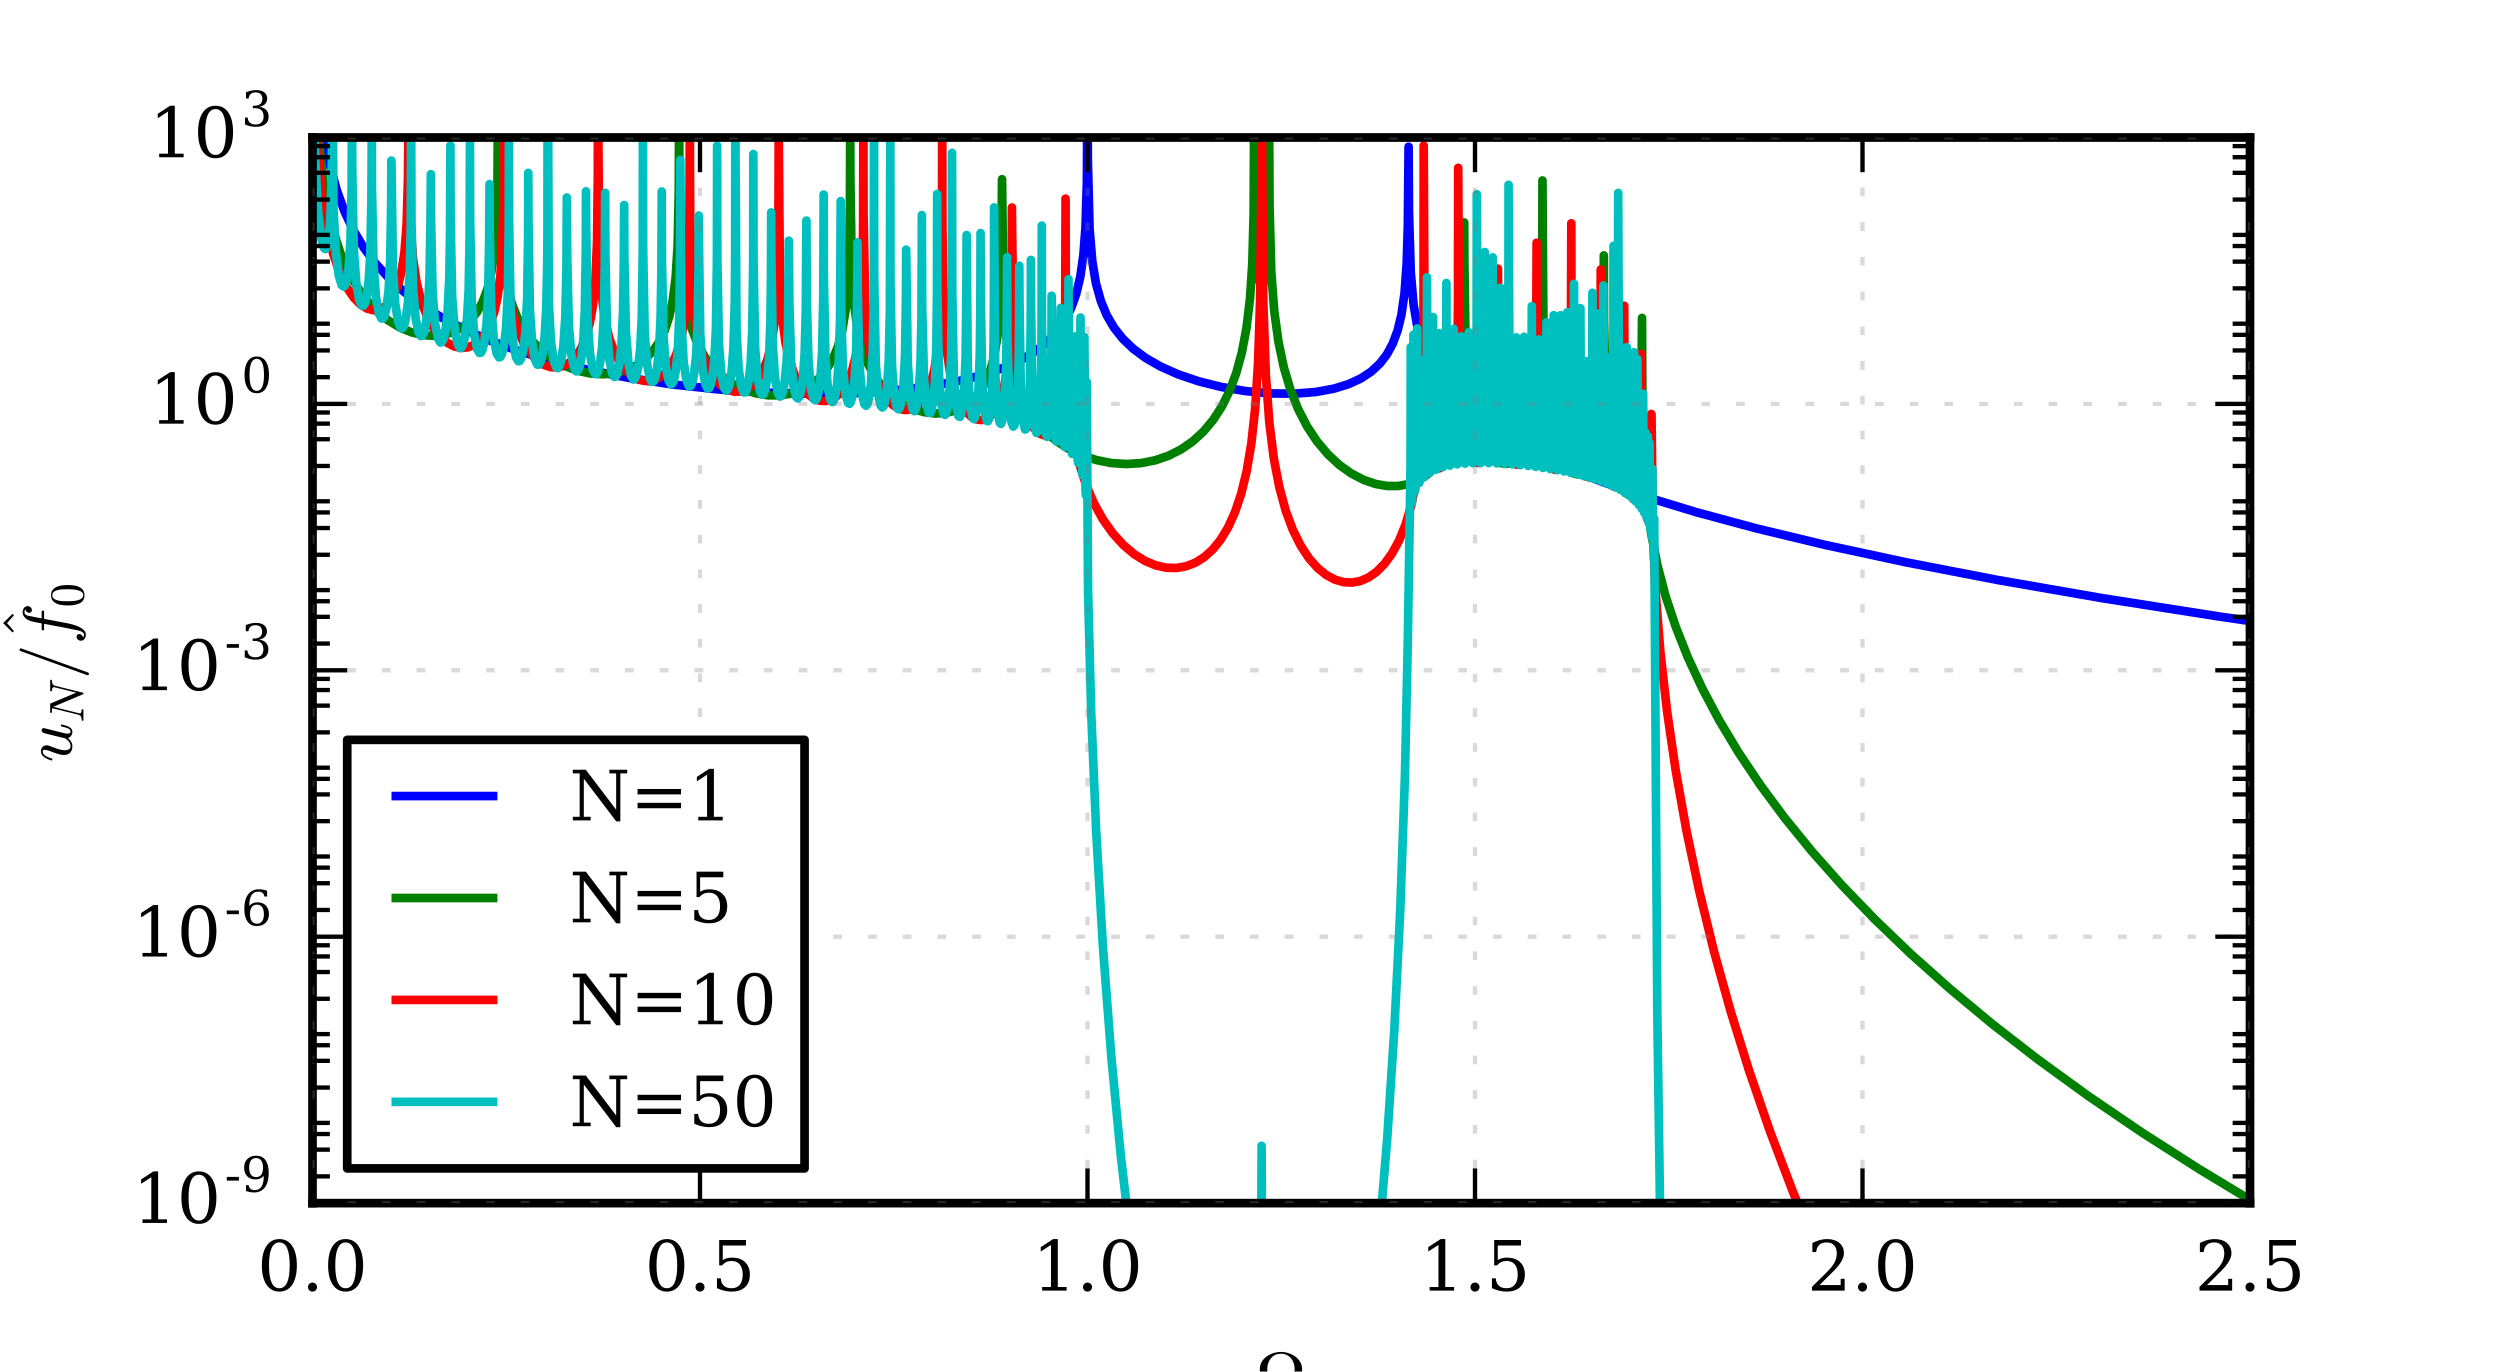 <?xml version="1.0" encoding="utf-8" standalone="no"?>
<!DOCTYPE svg PUBLIC "-//W3C//DTD SVG 1.1//EN"
  "http://www.w3.org/Graphics/SVG/1.1/DTD/svg11.dtd">
<!-- Created with matplotlib (http://matplotlib.org/) -->
<svg height="158pt" version="1.1" viewBox="0 0 288 158" width="288pt" xmlns="http://www.w3.org/2000/svg" xmlns:xlink="http://www.w3.org/1999/xlink">
 <defs>
  <style type="text/css">
*{stroke-linecap:butt;stroke-linejoin:round;stroke-miterlimit:100000;}
  </style>
 </defs>
 <g id="figure_1">
  <g id="patch_1">
   <path d="M 0 158.4 
L 288 158.4 
L 288 0 
L 0 0 
z
" style="fill:#ffffff;"/>
  </g>
  <g id="axes_1">
   <g id="patch_2">
    <path d="M 36 138.6 
L 259.2 138.6 
L 259.2 15.84 
L 36 15.84 
z
" style="fill:#ffffff;"/>
   </g>
   <g id="line2d_1">
    <path clip-path="url(#pa4568077cc)" d="M 36.212 -1 
L 36.491 6.455 
L 36.893 11.766 
L 37.428 15.941 
L 38.075 19.26 
L 38.834 22.025 
L 39.726 24.453 
L 40.753 26.608 
L 41.935 28.572 
L 43.274 30.364 
L 44.814 32.049 
L 46.554 33.622 
L 48.54 35.115 
L 50.816 36.544 
L 53.404 37.903 
L 56.35 39.196 
L 59.697 40.419 
L 63.49 41.564 
L 67.73 42.607 
L 72.393 43.522 
L 77.436 44.284 
L 82.746 44.861 
L 88.169 45.227 
L 93.501 45.366 
L 98.522 45.279 
L 103.096 44.98 
L 107.113 44.501 
L 110.549 43.874 
L 113.45 43.124 
L 115.837 42.285 
L 117.801 41.366 
L 119.407 40.377 
L 120.724 39.312 
L 121.795 38.166 
L 122.687 36.886 
L 123.401 35.48 
L 123.981 33.858 
L 124.45 31.883 
L 124.807 29.395 
L 125.052 26.151 
L 125.209 21.004 
L 125.276 8.672 
L 125.32 18.453 
L 125.521 26.417 
L 125.833 30.117 
L 126.257 32.653 
L 126.815 34.67 
L 127.507 36.334 
L 128.332 37.745 
L 129.337 39.016 
L 130.541 40.173 
L 131.97 41.231 
L 133.688 42.22 
L 135.718 43.125 
L 138.061 43.921 
L 140.694 44.579 
L 143.528 45.059 
L 146.406 45.322 
L 149.128 45.351 
L 151.561 45.16 
L 153.636 44.781 
L 155.376 44.243 
L 156.804 43.578 
L 157.987 42.789 
L 158.969 41.871 
L 159.772 40.822 
L 160.441 39.589 
L 160.999 38.094 
L 161.445 36.259 
L 161.802 33.783 
L 162.048 30.435 
L 162.182 26.07 
L 162.271 16.905 
L 162.316 24.45 
L 162.516 31.348 
L 162.851 35.144 
L 163.297 37.746 
L 163.878 39.851 
L 164.614 41.681 
L 165.506 43.305 
L 166.6 44.83 
L 167.939 46.307 
L 169.567 47.764 
L 171.531 49.216 
L 173.919 50.7 
L 176.819 52.235 
L 180.322 53.828 
L 184.517 55.484 
L 189.493 57.204 
L 195.384 58.997 
L 202.279 60.858 
L 210.289 62.784 
L 219.527 64.77 
L 230.103 66.811 
L 242.13 68.902 
L 255.741 71.037 
L 259.2 71.547 
L 259.2 71.547 
" style="fill:none;stroke:#0000ff;stroke-linecap:square;"/>
   </g>
   <g id="line2d_2">
    <path clip-path="url(#pa4568077cc)" d="M 36.107 -1 
L 36.312 8.596 
L 36.669 15.363 
L 37.138 20.064 
L 37.718 23.699 
L 38.41 26.66 
L 39.213 29.144 
L 40.128 31.263 
L 41.154 33.082 
L 42.27 34.613 
L 43.475 35.895 
L 44.747 36.931 
L 46.086 37.737 
L 47.447 38.298 
L 48.786 38.612 
L 50.08 38.689 
L 51.285 38.539 
L 52.378 38.181 
L 53.36 37.624 
L 54.208 36.891 
L 54.966 35.935 
L 55.613 34.749 
L 56.149 33.298 
L 56.595 31.42 
L 56.93 29.045 
L 57.175 25.639 
L 57.309 21.082 
L 57.376 10.69 
L 57.421 18.084 
L 57.599 25.9 
L 57.912 29.937 
L 58.336 32.633 
L 58.893 34.774 
L 59.585 36.546 
L 60.411 38.05 
L 61.37 39.343 
L 62.486 40.47 
L 63.735 41.415 
L 65.097 42.165 
L 66.547 42.71 
L 68.02 43.027 
L 69.47 43.116 
L 70.853 42.982 
L 72.125 42.64 
L 73.263 42.11 
L 74.267 41.405 
L 75.16 40.503 
L 75.919 39.417 
L 76.566 38.092 
L 77.101 36.471 
L 77.525 34.461 
L 77.837 31.937 
L 78.061 28.325 
L 78.194 21.963 
L 78.239 10.021 
L 78.261 19.716 
L 78.261 19.716 
L 78.44 29.03 
L 78.73 32.997 
L 79.154 35.793 
L 79.689 37.88 
L 80.359 39.603 
L 81.162 41.055 
L 82.099 42.287 
L 83.17 43.328 
L 84.375 44.189 
L 85.692 44.855 
L 87.075 45.308 
L 88.481 45.54 
L 89.864 45.546 
L 91.181 45.333 
L 92.386 44.915 
L 93.457 44.312 
L 94.394 43.535 
L 95.22 42.563 
L 95.934 41.366 
L 96.536 39.899 
L 97.027 38.078 
L 97.406 35.769 
L 97.674 32.758 
L 97.853 28.028 
L 97.919 22.41 
L 97.942 14.007 
L 97.964 20.821 
L 97.964 20.821 
L 98.12 30.846 
L 98.41 35.227 
L 98.812 38.032 
L 99.347 40.21 
L 99.995 41.929 
L 100.776 43.379 
L 101.69 44.607 
L 102.739 45.639 
L 103.899 46.466 
L 105.149 47.083 
L 106.443 47.476 
L 107.737 47.637 
L 108.965 47.568 
L 110.103 47.283 
L 111.107 46.807 
L 111.999 46.143 
L 112.78 45.283 
L 113.45 44.216 
L 114.03 42.857 
L 114.498 41.18 
L 114.878 38.953 
L 115.145 36.055 
L 115.324 31.632 
L 115.413 22.692 
L 115.435 20.643 
L 115.435 20.643 
L 115.435 20.643 
L 115.592 33.791 
L 115.882 38.371 
L 116.283 41.274 
L 116.819 43.545 
L 117.488 45.417 
L 118.291 47.011 
L 119.251 48.423 
L 120.367 49.67 
L 121.638 50.76 
L 123.067 51.691 
L 124.628 52.444 
L 126.302 53.001 
L 128.02 53.34 
L 129.761 53.456 
L 131.456 53.348 
L 133.085 53.025 
L 134.625 52.496 
L 136.075 51.762 
L 137.414 50.834 
L 138.641 49.708 
L 139.757 48.377 
L 140.761 46.823 
L 141.654 45.017 
L 142.412 42.981 
L 143.059 40.61 
L 143.595 37.781 
L 143.996 34.436 
L 144.264 30.369 
L 144.42 24.542 
L 144.487 10.263 
L 144.532 22.909 
L 144.733 29.731 
L 145.001 32.123 
L 145.268 32.891 
L 145.424 32.902 
L 145.581 32.603 
L 145.781 31.629 
L 145.982 29.377 
L 146.116 25.501 
L 146.205 14.322 
L 146.25 23.702 
L 146.451 31.297 
L 146.786 35.78 
L 147.276 39.377 
L 147.901 42.342 
L 148.66 44.898 
L 149.552 47.142 
L 150.579 49.125 
L 151.717 50.844 
L 152.966 52.328 
L 154.283 53.553 
L 155.666 54.539 
L 157.072 55.272 
L 158.455 55.749 
L 159.794 55.983 
L 161.066 55.986 
L 162.249 55.772 
L 163.342 55.352 
L 164.346 54.726 
L 165.239 53.906 
L 166.042 52.857 
L 166.734 51.579 
L 167.314 50.038 
L 167.782 48.175 
L 168.162 45.724 
L 168.429 42.482 
L 168.586 38.147 
L 168.653 32.715 
L 168.675 25.628 
L 168.697 30.397 
L 168.697 30.397 
L 168.853 40.78 
L 169.144 45.117 
L 169.545 47.821 
L 170.058 49.774 
L 170.661 51.203 
L 171.33 52.232 
L 172.022 52.911 
L 172.736 53.308 
L 173.428 53.44 
L 174.075 53.34 
L 174.7 53.016 
L 175.302 52.441 
L 175.86 51.592 
L 176.373 50.384 
L 176.819 48.727 
L 177.176 46.498 
L 177.444 43.283 
L 177.6 38.778 
L 177.667 32.396 
L 177.69 20.793 
L 177.69 20.793 
L 177.69 20.793 
L 177.823 40.753 
L 178.091 45.644 
L 178.47 48.627 
L 178.961 50.794 
L 179.542 52.393 
L 180.189 53.543 
L 180.836 54.253 
L 181.416 54.584 
L 181.929 54.642 
L 182.398 54.482 
L 182.844 54.096 
L 183.29 53.4 
L 183.714 52.288 
L 184.093 50.596 
L 184.383 48.257 
L 184.584 44.969 
L 184.718 38.477 
L 184.763 29.427 
L 184.785 36.895 
L 184.785 36.895 
L 184.964 45.942 
L 185.276 50.176 
L 185.7 52.948 
L 186.213 54.907 
L 186.749 56.156 
L 187.24 56.789 
L 187.597 56.944 
L 187.887 56.84 
L 188.154 56.494 
L 188.445 55.702 
L 188.712 54.238 
L 188.935 51.614 
L 189.069 47.64 
L 189.159 36.627 
L 189.203 45.818 
L 189.404 53.337 
L 189.739 57.805 
L 190.252 61.642 
L 190.944 65.14 
L 191.858 68.618 
L 193.019 72.139 
L 194.424 75.687 
L 196.098 79.299 
L 198.039 82.954 
L 200.271 86.674 
L 202.792 90.439 
L 205.603 94.235 
L 208.727 98.077 
L 212.186 101.975 
L 215.979 105.914 
L 220.129 109.9 
L 224.659 113.938 
L 229.568 118.014 
L 234.878 122.13 
L 240.591 126.275 
L 246.749 130.466 
L 253.354 134.688 
L 259.2 138.223 
L 259.2 138.223 
" style="fill:none;stroke:#008000;stroke-linecap:square;"/>
   </g>
   <g id="line2d_3">
    <path clip-path="url(#pa4568077cc)" d="M 36.089 0.406 
L 36.312 11.531 
L 36.669 18.281 
L 37.138 22.946 
L 37.718 26.507 
L 38.388 29.264 
L 39.124 31.401 
L 39.927 33.072 
L 40.753 34.291 
L 41.556 35.098 
L 42.315 35.559 
L 43.006 35.734 
L 43.653 35.671 
L 44.256 35.384 
L 44.814 34.87 
L 45.349 34.059 
L 45.84 32.882 
L 46.264 31.242 
L 46.599 29.02 
L 46.844 25.845 
L 47 20.599 
L 47.045 15.838 
L 47.067 0.819 
L 47.09 15.544 
L 47.09 15.544 
L 47.268 25.516 
L 47.558 29.6 
L 47.982 32.495 
L 48.518 34.665 
L 49.165 36.391 
L 49.901 37.749 
L 50.704 38.78 
L 51.53 39.492 
L 52.356 39.919 
L 53.137 40.082 
L 53.873 40.018 
L 54.587 39.729 
L 55.256 39.211 
L 55.881 38.433 
L 56.439 37.378 
L 56.93 35.965 
L 57.332 34.144 
L 57.644 31.735 
L 57.867 28.349 
L 58.001 23.003 
L 58.068 15.321 
L 58.113 22.852 
L 58.313 29.74 
L 58.648 33.511 
L 59.094 36.059 
L 59.652 37.993 
L 60.322 39.519 
L 61.058 40.662 
L 61.839 41.485 
L 62.642 42.023 
L 63.445 42.3 
L 64.204 42.334 
L 64.94 42.147 
L 65.632 41.745 
L 66.301 41.09 
L 66.904 40.187 
L 67.462 38.93 
L 67.93 37.304 
L 68.31 35.157 
L 68.6 32.121 
L 68.778 27.854 
L 68.868 20.352 
L 68.89 10.437 
L 68.89 10.437 
L 68.89 10.437 
L 69.024 28.858 
L 69.291 33.723 
L 69.671 36.693 
L 70.162 38.862 
L 70.764 40.547 
L 71.456 41.837 
L 72.215 42.791 
L 72.995 43.428 
L 73.776 43.79 
L 74.535 43.906 
L 75.271 43.798 
L 75.985 43.464 
L 76.655 42.901 
L 77.28 42.084 
L 77.86 40.942 
L 78.351 39.48 
L 78.775 37.471 
L 79.087 34.884 
L 79.31 31.042 
L 79.422 25.753 
L 79.466 14.539 
L 79.511 24.989 
L 79.712 32.918 
L 80.024 36.627 
L 80.448 39.161 
L 80.984 41.076 
L 81.608 42.53 
L 82.322 43.645 
L 83.081 44.425 
L 83.84 44.9 
L 84.598 45.118 
L 85.335 45.097 
L 86.026 44.858 
L 86.696 44.389 
L 87.321 43.682 
L 87.901 42.691 
L 88.414 41.38 
L 88.86 39.616 
L 89.217 37.25 
L 89.463 34.179 
L 89.619 29.586 
L 89.686 22.82 
L 89.708 15.632 
L 89.708 15.632 
L 89.708 15.632 
L 89.842 31.721 
L 90.11 36.543 
L 90.489 39.489 
L 90.98 41.63 
L 91.582 43.277 
L 92.252 44.483 
L 92.966 45.337 
L 93.702 45.887 
L 94.439 46.163 
L 95.13 46.194 
L 95.8 46.006 
L 96.447 45.592 
L 97.072 44.919 
L 97.652 43.954 
L 98.165 42.665 
L 98.611 40.921 
L 98.968 38.582 
L 99.214 35.559 
L 99.37 31.131 
L 99.437 25.176 
L 99.459 12.465 
L 99.481 24.642 
L 99.481 24.642 
L 99.66 34.671 
L 99.95 38.68 
L 100.352 41.346 
L 100.865 43.333 
L 101.467 44.821 
L 102.137 45.911 
L 102.851 46.66 
L 103.542 47.079 
L 104.212 47.236 
L 104.859 47.16 
L 105.484 46.855 
L 106.086 46.299 
L 106.644 45.475 
L 107.157 44.316 
L 107.603 42.756 
L 107.983 40.568 
L 108.251 37.734 
L 108.429 33.546 
L 108.518 26.552 
L 108.541 12.128 
L 108.563 26.199 
L 108.563 26.199 
L 108.741 36.15 
L 109.031 40.16 
L 109.433 42.832 
L 109.946 44.819 
L 110.549 46.295 
L 111.196 47.325 
L 111.865 47.991 
L 112.49 48.32 
L 113.092 48.391 
L 113.65 48.232 
L 114.186 47.842 
L 114.699 47.185 
L 115.19 46.178 
L 115.636 44.716 
L 115.993 42.78 
L 116.283 39.877 
L 116.462 35.881 
L 116.551 29.814 
L 116.573 23.906 
L 116.596 26.489 
L 116.596 26.489 
L 116.752 37.542 
L 117.042 42.022 
L 117.444 44.861 
L 117.957 46.941 
L 118.537 48.416 
L 119.139 49.391 
L 119.72 49.94 
L 120.233 50.135 
L 120.657 50.072 
L 121.058 49.785 
L 121.438 49.235 
L 121.817 48.259 
L 122.152 46.736 
L 122.419 44.449 
L 122.62 40.575 
L 122.71 35.637 
L 122.754 22.882 
L 122.776 33.326 
L 122.776 33.326 
L 122.955 42.897 
L 123.267 47.379 
L 123.714 50.613 
L 124.316 53.349 
L 125.075 55.754 
L 125.99 57.909 
L 127.038 59.808 
L 128.176 61.419 
L 129.404 62.777 
L 130.653 63.836 
L 131.925 64.626 
L 133.174 65.143 
L 134.379 65.404 
L 135.54 65.429 
L 136.655 65.231 
L 137.726 64.811 
L 138.73 64.179 
L 139.69 63.315 
L 140.605 62.19 
L 141.475 60.756 
L 142.278 58.982 
L 142.992 56.85 
L 143.617 54.274 
L 144.153 51.098 
L 144.599 47.015 
L 144.934 41.769 
L 145.157 34.79 
L 145.291 22.68 
L 145.313 14.136 
L 145.38 15.839 
L 145.536 34.946 
L 145.826 43.262 
L 146.228 48.696 
L 146.741 52.791 
L 147.366 56.076 
L 148.102 58.794 
L 148.928 61.023 
L 149.843 62.866 
L 150.802 64.319 
L 151.806 65.448 
L 152.81 66.257 
L 153.814 66.789 
L 154.796 67.066 
L 155.756 67.111 
L 156.715 66.931 
L 157.652 66.526 
L 158.567 65.887 
L 159.482 64.969 
L 160.352 63.775 
L 161.178 62.258 
L 161.936 60.383 
L 162.583 58.184 
L 163.119 55.554 
L 163.521 52.427 
L 163.788 48.574 
L 163.945 42.999 
L 163.989 38.03 
L 164.011 16.772 
L 164.011 16.772 
L 164.011 16.772 
L 164.145 45.803 
L 164.391 50.039 
L 164.725 52.27 
L 165.105 53.423 
L 165.462 53.886 
L 165.774 53.964 
L 166.064 53.81 
L 166.399 53.368 
L 166.778 52.476 
L 167.158 50.997 
L 167.492 48.773 
L 167.738 45.703 
L 167.894 41.177 
L 167.961 34.909 
L 167.983 19.338 
L 167.983 19.338 
L 167.983 19.338 
L 168.117 42.989 
L 168.385 47.761 
L 168.742 50.384 
L 169.166 52.006 
L 169.612 52.916 
L 170.014 53.291 
L 170.371 53.335 
L 170.705 53.138 
L 171.062 52.65 
L 171.442 51.73 
L 171.821 50.168 
L 172.133 47.9 
L 172.357 44.747 
L 172.491 40.267 
L 172.557 30.947 
L 172.602 36.849 
L 172.781 44.85 
L 173.071 48.609 
L 173.472 51.046 
L 173.919 52.498 
L 174.365 53.269 
L 174.744 53.538 
L 175.079 53.512 
L 175.391 53.256 
L 175.748 52.638 
L 176.105 51.543 
L 176.44 49.765 
L 176.708 47.131 
L 176.886 43.353 
L 176.975 38.209 
L 177.02 27.965 
L 177.042 36.303 
L 177.042 36.303 
L 177.221 45.432 
L 177.511 49.326 
L 177.913 51.812 
L 178.359 53.26 
L 178.783 53.947 
L 179.118 54.125 
L 179.408 54.031 
L 179.698 53.68 
L 180.032 52.873 
L 180.367 51.397 
L 180.657 48.983 
L 180.858 45.397 
L 180.97 39.745 
L 181.014 25.726 
L 181.036 37.22 
L 181.036 37.22 
L 181.215 46.71 
L 181.505 50.643 
L 181.884 53.015 
L 182.308 54.366 
L 182.665 54.875 
L 182.933 54.939 
L 183.179 54.747 
L 183.446 54.213 
L 183.736 53.094 
L 184.004 51.15 
L 184.227 47.699 
L 184.361 41.314 
L 184.406 31.046 
L 184.428 39.421 
L 184.428 39.421 
L 184.607 48.599 
L 184.897 52.51 
L 185.276 54.798 
L 185.633 55.803 
L 185.901 56.043 
L 186.079 55.962 
L 186.28 55.603 
L 186.526 54.643 
L 186.771 52.649 
L 186.95 49.438 
L 187.061 43.543 
L 187.106 35.223 
L 187.128 42.198 
L 187.128 42.198 
L 187.307 51.161 
L 187.597 55.053 
L 187.931 56.976 
L 188.199 57.531 
L 188.333 57.508 
L 188.489 57.177 
L 188.69 56.048 
L 188.868 53.667 
L 189.002 48.474 
L 189.047 40.745 
L 189.092 46.796 
L 189.27 55.054 
L 189.56 58.847 
L 189.806 59.876 
L 189.895 59.798 
L 190.006 59.167 
L 190.14 56.631 
L 190.207 52.343 
L 190.23 47.69 
L 190.252 47.761 
L 190.252 47.761 
L 190.408 61.109 
L 190.743 68.46 
L 191.278 75.159 
L 192.037 81.871 
L 193.041 88.757 
L 194.268 95.631 
L 195.741 102.6 
L 197.437 109.541 
L 199.356 116.457 
L 201.498 123.35 
L 203.885 130.279 
L 206.496 137.172 
L 209.352 144.081 
L 212.431 150.946 
L 215.756 157.813 
L 216.559 159.4 
L 216.559 159.4 
" style="fill:none;stroke:#ff0000;stroke-linecap:square;"/>
   </g>
   <g id="line2d_4">
    <path clip-path="url(#pa4568077cc)" d="M 36.089 7.43 
L 36.312 18.432 
L 36.647 24.433 
L 37.026 27.538 
L 37.339 28.597 
L 37.517 28.686 
L 37.651 28.476 
L 37.83 27.714 
L 38.031 25.71 
L 38.187 21.582 
L 38.254 15.39 
L 38.276 2.495 
L 38.276 2.495 
L 38.276 2.495 
L 38.41 23.896 
L 38.678 29.015 
L 39.035 31.774 
L 39.369 32.865 
L 39.592 33.018 
L 39.749 32.848 
L 39.949 32.222 
L 40.173 30.716 
L 40.373 27.695 
L 40.507 21.478 
L 40.552 9.837 
L 40.574 19.335 
L 40.574 19.335 
L 40.753 28.714 
L 41.043 32.619 
L 41.378 34.537 
L 41.668 35.185 
L 41.846 35.214 
L 42.025 34.951 
L 42.248 34.116 
L 42.471 32.386 
L 42.672 28.889 
L 42.783 22.934 
L 42.828 14.944 
L 42.85 21.68 
L 42.85 21.68 
L 43.029 30.53 
L 43.319 34.306 
L 43.653 36.12 
L 43.944 36.69 
L 44.122 36.673 
L 44.301 36.365 
L 44.524 35.471 
L 44.769 33.406 
L 44.948 30.04 
L 45.059 23.544 
L 45.082 18.503 
L 45.104 19.013 
L 45.104 19.013 
L 45.26 30.855 
L 45.528 34.985 
L 45.863 37.067 
L 46.153 37.763 
L 46.353 37.805 
L 46.532 37.539 
L 46.755 36.727 
L 47 34.862 
L 47.201 31.453 
L 47.313 26.112 
L 47.357 12.418 
L 47.402 25.723 
L 47.603 33.472 
L 47.893 36.742 
L 48.228 38.313 
L 48.495 38.716 
L 48.652 38.662 
L 48.83 38.327 
L 49.053 37.401 
L 49.299 35.307 
L 49.477 31.945 
L 49.589 25.62 
L 49.633 20.068 
L 49.656 25.312 
L 49.656 25.312 
L 49.834 33.652 
L 50.124 37.291 
L 50.459 38.988 
L 50.727 39.452 
L 50.905 39.41 
L 51.084 39.078 
L 51.307 38.16 
L 51.552 36.095 
L 51.753 32.134 
L 51.842 27.015 
L 51.887 16.772 
L 51.909 25.115 
L 51.909 25.115 
L 52.088 34.219 
L 52.378 37.922 
L 52.713 39.631 
L 52.98 40.094 
L 53.137 40.071 
L 53.315 39.774 
L 53.538 38.917 
L 53.784 36.987 
L 53.985 33.46 
L 54.096 27.708 
L 54.141 16.484 
L 54.163 25.6 
L 54.163 25.6 
L 54.342 34.808 
L 54.632 38.51 
L 54.966 40.208 
L 55.234 40.66 
L 55.39 40.629 
L 55.569 40.322 
L 55.792 39.447 
L 56.037 37.481 
L 56.238 33.859 
L 56.35 27.663 
L 56.394 21.214 
L 56.417 26.959 
L 56.417 26.959 
L 56.595 35.455 
L 56.885 39.08 
L 57.22 40.74 
L 57.488 41.167 
L 57.644 41.121 
L 57.822 40.793 
L 58.046 39.882 
L 58.291 37.84 
L 58.492 33.991 
L 58.603 26.403 
L 58.626 15.41 
L 58.648 25.594 
L 58.648 25.594 
L 58.827 35.718 
L 59.117 39.478 
L 59.451 41.178 
L 59.719 41.62 
L 59.875 41.579 
L 60.054 41.258 
L 60.277 40.355 
L 60.522 38.331 
L 60.723 34.54 
L 60.835 27.378 
L 60.857 19.92 
L 60.879 25.315 
L 60.879 25.315 
L 61.036 35.566 
L 61.303 39.52 
L 61.638 41.456 
L 61.906 42.009 
L 62.084 42.011 
L 62.263 41.721 
L 62.486 40.869 
L 62.731 38.948 
L 62.932 35.464 
L 63.044 29.947 
L 63.066 26.869 
L 63.088 -0.078 
L 63.088 -0.078 
L 63.088 -0.078 
L 63.222 34.843 
L 63.468 39.323 
L 63.78 41.528 
L 64.07 42.332 
L 64.271 42.415 
L 64.427 42.226 
L 64.65 41.518 
L 64.896 39.88 
L 65.119 36.624 
L 65.253 31.077 
L 65.297 22.751 
L 65.342 29.469 
L 65.521 37.304 
L 65.811 40.826 
L 66.123 42.355 
L 66.391 42.778 
L 66.547 42.719 
L 66.725 42.368 
L 66.949 41.409 
L 67.194 39.246 
L 67.373 35.75 
L 67.484 28.741 
L 67.506 22.041 
L 67.529 26.154 
L 67.529 26.154 
L 67.685 36.696 
L 67.953 40.654 
L 68.265 42.492 
L 68.533 43.075 
L 68.711 43.085 
L 68.89 42.796 
L 69.113 41.935 
L 69.358 39.981 
L 69.559 36.393 
L 69.671 30.4 
L 69.715 22.213 
L 69.738 29.056 
L 69.738 29.056 
L 69.916 37.841 
L 70.206 41.459 
L 70.519 43.006 
L 70.786 43.424 
L 70.943 43.357 
L 71.121 42.991 
L 71.344 41.994 
L 71.59 39.735 
L 71.768 35.962 
L 71.858 30.532 
L 71.902 23.62 
L 71.924 29.639 
L 71.924 29.639 
L 72.103 38.202 
L 72.393 41.792 
L 72.705 43.321 
L 72.951 43.715 
L 73.107 43.667 
L 73.286 43.322 
L 73.509 42.356 
L 73.754 40.158 
L 73.933 36.552 
L 74.044 28.703 
L 74.067 11.019 
L 74.089 28.54 
L 74.089 28.54 
L 74.267 38.34 
L 74.557 42.037 
L 74.87 43.594 
L 75.115 43.995 
L 75.271 43.948 
L 75.45 43.6 
L 75.673 42.623 
L 75.919 40.392 
L 76.097 36.683 
L 76.186 31.497 
L 76.231 22.065 
L 76.253 29.788 
L 76.253 29.788 
L 76.432 38.752 
L 76.722 42.372 
L 77.034 43.893 
L 77.28 44.268 
L 77.436 44.201 
L 77.614 43.823 
L 77.837 42.79 
L 78.083 40.414 
L 78.261 36.257 
L 78.351 28.806 
L 78.373 18.432 
L 78.373 18.432 
L 78.373 18.432 
L 78.507 37.232 
L 78.752 41.643 
L 79.065 43.776 
L 79.355 44.486 
L 79.533 44.496 
L 79.712 44.188 
L 79.935 43.265 
L 80.18 41.131 
L 80.359 37.666 
L 80.47 30.831 
L 80.493 24.836 
L 80.515 27.593 
L 80.515 27.593 
L 80.671 38.518 
L 80.939 42.472 
L 81.251 44.259 
L 81.519 44.764 
L 81.675 44.723 
L 81.854 44.369 
L 82.077 43.361 
L 82.3 41.322 
L 82.479 37.736 
L 82.59 30.011 
L 82.613 16.794 
L 82.635 29.538 
L 82.635 29.538 
L 82.813 39.476 
L 83.103 43.16 
L 83.416 44.673 
L 83.661 45.014 
L 83.817 44.913 
L 84.018 44.394 
L 84.264 42.967 
L 84.487 40.163 
L 84.643 34.882 
L 84.688 29.935 
L 84.71 13.803 
L 84.71 13.803 
L 84.71 13.803 
L 84.844 38.02 
L 85.089 42.449 
L 85.402 44.56 
L 85.669 45.204 
L 85.848 45.208 
L 86.026 44.876 
L 86.25 43.887 
L 86.473 41.861 
L 86.651 38.28 
L 86.763 30.575 
L 86.785 17.746 
L 86.807 30.056 
L 86.807 30.056 
L 86.986 40.012 
L 87.276 43.684 
L 87.588 45.168 
L 87.812 45.47 
L 87.968 45.369 
L 88.146 44.92 
L 88.369 43.715 
L 88.592 41.204 
L 88.749 36.994 
L 88.816 31.585 
L 88.838 24.472 
L 88.86 29.299 
L 88.86 29.299 
L 89.016 39.654 
L 89.284 43.551 
L 89.597 45.271 
L 89.842 45.685 
L 89.998 45.608 
L 90.177 45.184 
L 90.4 44.011 
L 90.623 41.556 
L 90.779 37.503 
L 90.868 27.73 
L 90.935 34.936 
L 91.136 41.62 
L 91.426 44.584 
L 91.716 45.723 
L 91.917 45.903 
L 92.073 45.738 
L 92.274 45.088 
L 92.497 43.557 
L 92.698 40.65 
L 92.832 35.556 
L 92.899 25.415 
L 92.944 34.777 
L 93.144 41.797 
L 93.434 44.804 
L 93.725 45.944 
L 93.925 46.113 
L 94.082 45.93 
L 94.282 45.243 
L 94.506 43.625 
L 94.706 40.471 
L 94.84 34.152 
L 94.885 22.416 
L 94.907 31.941 
L 94.907 31.941 
L 95.086 41.159 
L 95.376 44.737 
L 95.666 46.07 
L 95.889 46.325 
L 96.023 46.202 
L 96.201 45.689 
L 96.424 44.305 
L 96.625 41.698 
L 96.781 36.295 
L 96.848 23.169 
L 96.893 35.052 
L 97.094 42.278 
L 97.384 45.292 
L 97.674 46.397 
L 97.875 46.519 
L 98.031 46.28 
L 98.232 45.476 
L 98.455 43.584 
L 98.633 40.246 
L 98.745 33.993 
L 98.79 27.917 
L 98.812 33.441 
L 98.812 33.441 
L 98.99 41.823 
L 99.281 45.295 
L 99.571 46.551 
L 99.771 46.736 
L 99.905 46.584 
L 100.106 45.899 
L 100.329 44.216 
L 100.53 40.783 
L 100.642 35.284 
L 100.664 32.218 
L 100.686 7.374 
L 100.709 32.191 
L 100.709 32.191 
L 100.887 41.909 
L 101.155 45.332 
L 101.445 46.715 
L 101.646 46.946 
L 101.78 46.817 
L 101.958 46.259 
L 102.181 44.716 
L 102.382 41.628 
L 102.516 35.513 
L 102.561 15.531 
L 102.583 32.591 
L 102.583 32.591 
L 102.761 42.206 
L 103.029 45.608 
L 103.319 46.958 
L 103.52 47.151 
L 103.654 46.985 
L 103.832 46.355 
L 104.056 44.628 
L 104.256 40.974 
L 104.368 34.29 
L 104.39 28.76 
L 104.413 30.493 
L 104.413 30.493 
L 104.569 41.759 
L 104.837 45.639 
L 105.127 47.128 
L 105.327 47.367 
L 105.461 47.219 
L 105.64 46.6 
L 105.863 44.861 
L 106.041 41.759 
L 106.153 36.496 
L 106.198 24.778 
L 106.242 35.827 
L 106.443 43.592 
L 106.733 46.595 
L 107.001 47.522 
L 107.157 47.559 
L 107.313 47.24 
L 107.514 46.191 
L 107.715 43.926 
L 107.871 39.643 
L 107.938 33.775 
L 107.96 22.35 
L 107.983 33.046 
L 107.983 33.046 
L 108.161 43.084 
L 108.429 46.469 
L 108.697 47.665 
L 108.875 47.797 
L 109.009 47.579 
L 109.188 46.8 
L 109.388 44.913 
L 109.567 40.898 
L 109.656 33.885 
L 109.679 17.612 
L 109.701 33.66 
L 109.701 33.66 
L 109.879 43.457 
L 110.147 46.801 
L 110.415 47.94 
L 110.571 48.028 
L 110.705 47.791 
L 110.883 46.95 
L 111.084 44.875 
L 111.24 41.064 
L 111.33 33.133 
L 111.352 27.081 
L 111.352 27.081 
L 111.352 27.081 
L 111.486 42.233 
L 111.731 46.455 
L 112.021 48.098 
L 112.2 48.281 
L 112.334 48.06 
L 112.512 47.211 
L 112.713 45.046 
L 112.869 40.862 
L 112.936 35.271 
L 112.959 26.85 
L 112.981 33.696 
L 112.981 33.696 
L 113.137 43.645 
L 113.405 47.334 
L 113.673 48.483 
L 113.807 48.528 
L 113.94 48.238 
L 114.119 47.219 
L 114.32 44.552 
L 114.454 39.733 
L 114.498 34.617 
L 114.521 23.894 
L 114.521 23.894 
L 114.521 23.894 
L 114.654 43 
L 114.9 47.237 
L 115.168 48.7 
L 115.302 48.828 
L 115.324 48.814 
L 115.458 48.519 
L 115.636 47.43 
L 115.815 44.946 
L 115.949 39.941 
L 116.016 29.626 
L 116.06 39.144 
L 116.261 46.114 
L 116.529 48.648 
L 116.73 49.139 
L 116.841 49.024 
L 116.997 48.351 
L 117.176 46.51 
L 117.332 42.474 
L 117.399 37.198 
L 117.421 30.618 
L 117.444 34.53 
L 117.444 34.53 
L 117.6 45.086 
L 117.845 48.524 
L 118.091 49.474 
L 118.18 49.436 
L 118.314 48.987 
L 118.492 47.401 
L 118.649 43.95 
L 118.738 37.579 
L 118.76 29.945 
L 118.782 35.632 
L 118.782 35.632 
L 118.939 45.774 
L 119.184 49.115 
L 119.407 49.871 
L 119.496 49.769 
L 119.63 49.142 
L 119.809 46.962 
L 119.943 42.407 
L 119.987 37.783 
L 120.01 25.989 
L 120.032 37.137 
L 120.032 37.137 
L 120.21 47.101 
L 120.456 49.921 
L 120.612 50.32 
L 120.634 50.31 
L 120.724 50.096 
L 120.88 48.904 
L 121.036 45.684 
L 121.125 39.783 
L 121.148 34.074 
L 121.17 36.263 
L 121.17 36.263 
L 121.326 47.34 
L 121.572 50.508 
L 121.705 50.849 
L 121.728 50.834 
L 121.817 50.555 
L 121.951 49.315 
L 122.085 46.073 
L 122.174 37.153 
L 122.196 35.47 
L 122.196 35.47 
L 122.196 35.47 
L 122.353 48.314 
L 122.576 51.249 
L 122.665 51.489 
L 122.71 51.45 
L 122.821 50.825 
L 122.955 48.528 
L 123.044 44.136 
L 123.089 32.165 
L 123.133 43.633 
L 123.312 50.788 
L 123.513 52.289 
L 123.58 52.089 
L 123.691 50.75 
L 123.803 46.367 
L 123.848 38.75 
L 123.892 44.68 
L 124.071 52.362 
L 124.205 53.328 
L 124.227 53.284 
L 124.316 52.383 
L 124.405 49.27 
L 124.472 36.58 
L 124.517 48.499 
L 124.695 54.634 
L 124.74 54.765 
L 124.762 54.659 
L 124.829 53.36 
L 124.896 47.681 
L 124.919 38.858 
L 124.919 38.858 
L 124.919 38.858 
L 125.052 56.598 
L 125.097 57.057 
L 125.119 56.801 
L 125.164 53.988 
L 125.186 43.993 
L 125.186 43.993 
L 125.186 43.993 
L 125.342 67.989 
L 125.7 81.946 
L 126.28 95.809 
L 127.061 109.135 
L 128.02 121.695 
L 129.113 133.121 
L 130.318 143.406 
L 131.59 152.379 
L 132.779 159.4 
M 145.125 159.4 
L 145.268 150.114 
L 145.335 131.999 
L 145.38 143.031 
L 145.564 159.4 
M 156.898 159.4 
L 157.898 151.669 
L 158.879 142.283 
L 159.794 131.347 
L 160.62 118.748 
L 161.312 104.773 
L 161.847 89.429 
L 162.182 73.66 
L 162.494 53.589 
L 162.516 39.996 
L 162.539 52.581 
L 162.539 52.581 
L 162.65 57.934 
L 162.673 57.798 
L 162.762 54.887 
L 162.807 50.207 
L 162.829 38.555 
L 162.851 49.261 
L 162.851 49.261 
L 163.007 56.553 
L 163.03 56.556 
L 163.097 55.846 
L 163.208 50.925 
L 163.253 37.841 
L 163.297 50.18 
L 163.476 55.599 
L 163.498 55.633 
L 163.521 55.588 
L 163.61 54.593 
L 163.721 50.271 
L 163.788 41.533 
L 163.833 49.633 
L 164.011 54.767 
L 164.078 54.953 
L 164.123 54.783 
L 164.235 53.208 
L 164.346 48.005 
L 164.391 31.939 
L 164.435 47.661 
L 164.614 53.904 
L 164.725 54.463 
L 164.77 54.348 
L 164.882 53.175 
L 165.016 48.507 
L 165.082 36.521 
L 165.127 47.333 
L 165.306 53.334 
L 165.439 54.098 
L 165.462 54.08 
L 165.551 53.606 
L 165.685 51.306 
L 165.797 44.56 
L 165.819 38.397 
L 165.841 41.467 
L 165.841 41.467 
L 165.997 51.882 
L 166.198 53.819 
L 166.243 53.804 
L 166.265 53.745 
L 166.377 52.889 
L 166.511 49.939 
L 166.6 43.229 
L 166.622 32.604 
L 166.644 42.316 
L 166.644 42.316 
L 166.801 51.58 
L 167.001 53.599 
L 167.046 53.632 
L 167.091 53.541 
L 167.202 52.721 
L 167.336 50.012 
L 167.425 44.653 
L 167.47 37.881 
L 167.492 43.794 
L 167.492 43.794 
L 167.671 51.896 
L 167.872 53.49 
L 167.939 53.433 
L 168.05 52.722 
L 168.184 50.374 
L 168.296 44.123 
L 168.34 38.756 
L 168.363 43.875 
L 168.363 43.875 
L 168.541 51.734 
L 168.742 53.389 
L 168.786 53.406 
L 168.809 53.374 
L 168.92 52.772 
L 169.077 50.143 
L 169.188 43.627 
L 169.21 38.279 
L 169.233 39.567 
L 169.233 39.567 
L 169.389 50.769 
L 169.612 53.272 
L 169.679 53.362 
L 169.724 53.287 
L 169.835 52.596 
L 169.991 49.759 
L 170.081 44.997 
L 170.103 41.902 
L 170.125 22.381 
L 170.125 22.381 
L 170.125 22.381 
L 170.259 49.764 
L 170.482 53.084 
L 170.594 53.342 
L 170.616 53.313 
L 170.728 52.757 
L 170.884 50.326 
L 170.996 44.866 
L 171.04 29.03 
L 171.062 42.159 
L 171.062 42.159 
L 171.241 51.355 
L 171.464 53.325 
L 171.509 53.351 
L 171.553 53.274 
L 171.665 52.585 
L 171.821 49.783 
L 171.91 45.138 
L 171.955 29.651 
L 172 44.864 
L 172.178 51.716 
L 172.379 53.35 
L 172.424 53.384 
L 172.468 53.314 
L 172.58 52.643 
L 172.736 49.883 
L 172.848 42.559 
L 172.87 33.161 
L 172.892 41.34 
L 172.892 41.34 
L 173.048 50.898 
L 173.271 53.343 
L 173.338 53.434 
L 173.383 53.363 
L 173.495 52.684 
L 173.651 49.87 
L 173.74 45.125 
L 173.762 42.04 
L 173.785 21.284 
L 173.785 21.284 
L 173.785 21.284 
L 173.919 49.908 
L 174.142 53.245 
L 174.253 53.497 
L 174.276 53.467 
L 174.387 52.882 
L 174.521 50.872 
L 174.633 46.198 
L 174.677 38.873 
L 174.722 44.088 
L 174.9 51.834 
L 175.101 53.549 
L 175.146 53.583 
L 175.19 53.506 
L 175.302 52.786 
L 175.436 50.428 
L 175.547 43.994 
L 175.57 38.798 
L 175.592 39.719 
L 175.592 39.719 
L 175.748 51.101 
L 175.971 53.605 
L 176.038 53.673 
L 176.061 53.639 
L 176.172 53.008 
L 176.306 50.81 
L 176.418 45.141 
L 176.462 35.276 
L 176.485 43.329 
L 176.485 43.329 
L 176.663 52.017 
L 176.864 53.762 
L 176.909 53.781 
L 176.931 53.746 
L 177.042 53.092 
L 177.176 50.781 
L 177.288 44.349 
L 177.31 39.105 
L 177.332 40.155 
L 177.332 40.155 
L 177.489 51.47 
L 177.712 53.869 
L 177.756 53.903 
L 177.801 53.815 
L 177.913 52.992 
L 178.047 50.178 
L 178.136 44.01 
L 178.158 37.135 
L 178.18 41.572 
L 178.18 41.572 
L 178.337 51.771 
L 178.537 53.973 
L 178.582 54.036 
L 178.627 53.969 
L 178.738 53.182 
L 178.872 50.368 
L 178.961 44.049 
L 178.984 36.307 
L 179.006 42.156 
L 179.006 42.156 
L 179.162 52.033 
L 179.363 54.14 
L 179.408 54.171 
L 179.43 54.135 
L 179.519 53.628 
L 179.653 51.322 
L 179.765 44.27 
L 179.787 36.313 
L 179.809 42.491 
L 179.809 42.491 
L 179.965 52.29 
L 180.166 54.31 
L 180.211 54.306 
L 180.233 54.249 
L 180.345 53.354 
L 180.479 49.977 
L 180.546 44.457 
L 180.568 35.96 
L 180.59 42.925 
L 180.59 42.925 
L 180.746 52.573 
L 180.947 54.483 
L 180.992 54.437 
L 181.081 53.85 
L 181.215 51.086 
L 181.304 44.389 
L 181.327 32.696 
L 181.349 43.718 
L 181.349 43.718 
L 181.505 52.905 
L 181.706 54.655 
L 181.773 54.436 
L 181.884 53.063 
L 181.996 49 
L 182.063 35.504 
L 182.108 47.758 
L 182.286 54.019 
L 182.42 54.838 
L 182.442 54.814 
L 182.531 54.25 
L 182.665 51.238 
L 182.732 46.507 
L 182.755 41.61 
L 182.777 41.738 
L 182.777 41.738 
L 182.933 53.339 
L 183.112 55.029 
L 183.179 54.811 
L 183.29 53.262 
L 183.402 47.987 
L 183.446 33.727 
L 183.469 45.46 
L 183.469 45.46 
L 183.647 54.313 
L 183.781 55.231 
L 183.803 55.196 
L 183.893 54.492 
L 184.004 51.623 
L 184.071 46.01 
L 184.093 36.114 
L 184.116 44.964 
L 184.116 44.964 
L 184.272 54.211 
L 184.406 55.443 
L 184.45 55.373 
L 184.54 54.479 
L 184.651 50.785 
L 184.696 46.159 
L 184.718 32.889 
L 184.741 45.716 
L 184.741 45.716 
L 184.897 54.615 
L 185.031 55.672 
L 185.053 55.621 
L 185.142 54.718 
L 185.254 50.694 
L 185.321 41.163 
L 185.365 50.095 
L 185.544 55.672 
L 185.611 55.914 
L 185.655 55.727 
L 185.767 53.675 
L 185.856 46.93 
L 185.878 28.323 
L 185.901 46.825 
L 185.901 46.825 
L 186.057 55.435 
L 186.146 56.171 
L 186.191 56.066 
L 186.28 54.774 
L 186.369 50.39 
L 186.392 47.36 
L 186.414 22.226 
L 186.414 22.226 
L 186.414 22.226 
L 186.548 54.971 
L 186.682 56.444 
L 186.704 56.367 
L 186.793 55.035 
L 186.883 50.02 
L 186.927 43.714 
L 186.95 49.402 
L 186.95 49.402 
L 187.128 56.626 
L 187.173 56.734 
L 187.195 56.641 
L 187.284 55.056 
L 187.373 47.824 
L 187.396 39.995 
L 187.396 39.995 
L 187.396 39.995 
L 187.53 56.075 
L 187.619 57.059 
L 187.664 56.852 
L 187.753 54.636 
L 187.842 43.924 
L 187.887 52.861 
L 188.043 57.396 
L 188.088 57.193 
L 188.177 54.632 
L 188.221 50.345 
L 188.244 40.576 
L 188.266 49.321 
L 188.266 49.321 
L 188.422 57.701 
L 188.445 57.769 
L 188.445 57.769 
L 188.445 57.769 
L 188.489 57.437 
L 188.578 53.799 
L 188.623 41.359 
L 188.668 53.422 
L 188.802 58.168 
L 188.824 58.119 
L 188.891 56.675 
L 188.98 46.371 
L 189.025 55.142 
L 189.136 58.617 
L 189.181 58.184 
L 189.248 54.789 
L 189.292 45.37 
L 189.315 53.249 
L 189.315 53.249 
L 189.426 59.084 
L 189.471 58.767 
L 189.538 54.888 
L 189.56 49.83 
L 189.582 50.85 
L 189.582 50.85 
L 189.694 59.644 
L 189.716 59.598 
L 189.783 56.479 
L 189.828 50.261 
L 189.85 56.035 
L 189.85 56.035 
L 189.94 60.298 
L 189.984 58.999 
L 190.029 51.073 
L 190.073 58.213 
L 190.14 61.034 
L 190.185 59.003 
L 190.23 54.048 
L 190.23 54.048 
L 190.23 54.048 
L 190.297 61.912 
L 190.341 60.058 
L 190.363 54.024 
L 190.386 58.152 
L 190.386 58.152 
L 190.52 63.736 
L 190.542 64.473 
L 190.564 59.759 
L 190.564 59.759 
L 190.564 59.759 
L 190.921 116.704 
L 191.412 151.877 
L 191.547 159.4 
L 191.547 159.4 
" style="fill:none;stroke:#00bfbf;stroke-linecap:square;"/>
   </g>
   <g id="patch_3">
    <path d="M 36 15.84 
L 259.2 15.84 
" style="fill:none;stroke:#000000;stroke-linecap:square;stroke-linejoin:miter;"/>
   </g>
   <g id="patch_4">
    <path d="M 259.2 138.6 
L 259.2 15.84 
" style="fill:none;stroke:#000000;stroke-linecap:square;stroke-linejoin:miter;"/>
   </g>
   <g id="patch_5">
    <path d="M 36 138.6 
L 259.2 138.6 
" style="fill:none;stroke:#000000;stroke-linecap:square;stroke-linejoin:miter;"/>
   </g>
   <g id="patch_6">
    <path d="M 36 138.6 
L 36 15.84 
" style="fill:none;stroke:#000000;stroke-linecap:square;stroke-linejoin:miter;"/>
   </g>
   <g id="matplotlib.axis_1">
    <g id="xtick_1">
     <g id="line2d_5">
      <path clip-path="url(#pa4568077cc)" d="M 36 138.6 
L 36 15.84 
" style="fill:none;opacity:0.3;stroke:#808080;stroke-dasharray:1,3;stroke-dashoffset:0.0;stroke-width:0.5;"/>
     </g>
     <g id="line2d_6">
      <defs>
       <path d="M 0 0 
L 0 -4 
" id="m0f03271f50" style="stroke:#000000;stroke-width:0.5;"/>
      </defs>
      <g>
       <use style="stroke:#000000;stroke-width:0.5;" x="36.0" xlink:href="#m0f03271f50" y="138.6"/>
      </g>
     </g>
     <g id="line2d_7">
      <defs>
       <path d="M 0 0 
L 0 4 
" id="m0ba1faf498" style="stroke:#000000;stroke-width:0.5;"/>
      </defs>
      <g>
       <use style="stroke:#000000;stroke-width:0.5;" x="36.0" xlink:href="#m0ba1faf498" y="15.84"/>
      </g>
     </g>
     <g id="text_1">
      <!-- 0.0 -->
      <defs>
       <path d="M 31.781 3.422 
Q 39.266 3.422 42.969 11.625 
Q 46.688 19.828 46.688 36.375 
Q 46.688 52.984 42.969 61.188 
Q 39.266 69.391 31.781 69.391 
Q 24.312 69.391 20.594 61.188 
Q 16.891 52.984 16.891 36.375 
Q 16.891 19.828 20.594 11.625 
Q 24.312 3.422 31.781 3.422 
M 31.781 -1.422 
Q 19.922 -1.422 13.25 8.531 
Q 6.594 18.5 6.594 36.375 
Q 6.594 54.297 13.25 64.25 
Q 19.922 74.219 31.781 74.219 
Q 43.703 74.219 50.344 64.25 
Q 56.984 54.297 56.984 36.375 
Q 56.984 18.5 50.344 8.531 
Q 43.703 -1.422 31.781 -1.422 
" id="BitstreamVeraSerif-Roman-30"/>
       <path d="M 9.422 5.078 
Q 9.422 7.812 11.281 9.719 
Q 13.141 11.625 15.922 11.625 
Q 18.609 11.625 20.5 9.719 
Q 22.406 7.812 22.406 5.078 
Q 22.406 2.391 20.5 0.484 
Q 18.609 -1.422 15.922 -1.422 
Q 13.141 -1.422 11.281 0.453 
Q 9.422 2.344 9.422 5.078 
" id="BitstreamVeraSerif-Roman-2e"/>
      </defs>
      <g transform="translate(29.639 148.679)scale(0.08 -0.08)">
       <use xlink:href="#BitstreamVeraSerif-Roman-30"/>
       <use x="63.623" xlink:href="#BitstreamVeraSerif-Roman-2e"/>
       <use x="95.41" xlink:href="#BitstreamVeraSerif-Roman-30"/>
      </g>
     </g>
    </g>
    <g id="xtick_2">
     <g id="line2d_8">
      <path clip-path="url(#pa4568077cc)" d="M 80.64 138.6 
L 80.64 15.84 
" style="fill:none;opacity:0.3;stroke:#808080;stroke-dasharray:1,3;stroke-dashoffset:0.0;stroke-width:0.5;"/>
     </g>
     <g id="line2d_9">
      <g>
       <use style="stroke:#000000;stroke-width:0.5;" x="80.64" xlink:href="#m0f03271f50" y="138.6"/>
      </g>
     </g>
     <g id="line2d_10">
      <g>
       <use style="stroke:#000000;stroke-width:0.5;" x="80.64" xlink:href="#m0ba1faf498" y="15.84"/>
      </g>
     </g>
     <g id="text_2">
      <!-- 0.5 -->
      <defs>
       <path d="M 50.297 72.906 
L 50.297 64.891 
L 16.891 64.891 
L 16.891 44 
Q 19.438 45.75 22.828 46.625 
Q 26.219 47.516 30.422 47.516 
Q 42.234 47.516 49.062 40.969 
Q 55.906 34.422 55.906 23.094 
Q 55.906 11.531 49 5.047 
Q 42.094 -1.422 29.594 -1.422 
Q 24.562 -1.422 19.281 -0.188 
Q 14.016 1.031 8.5 3.516 
L 8.5 17.672 
L 14.016 17.672 
Q 14.453 10.75 18.422 7.078 
Q 22.406 3.422 29.594 3.422 
Q 37.312 3.422 41.453 8.5 
Q 45.609 13.578 45.609 23.094 
Q 45.609 32.562 41.484 37.609 
Q 37.359 42.672 29.594 42.672 
Q 25.203 42.672 21.844 41.109 
Q 18.5 39.547 15.922 36.281 
L 11.719 36.281 
L 11.719 72.906 
z
" id="BitstreamVeraSerif-Roman-35"/>
      </defs>
      <g transform="translate(74.279 148.679)scale(0.08 -0.08)">
       <use xlink:href="#BitstreamVeraSerif-Roman-30"/>
       <use x="63.623" xlink:href="#BitstreamVeraSerif-Roman-2e"/>
       <use x="95.41" xlink:href="#BitstreamVeraSerif-Roman-35"/>
      </g>
     </g>
    </g>
    <g id="xtick_3">
     <g id="line2d_11">
      <path clip-path="url(#pa4568077cc)" d="M 125.28 138.6 
L 125.28 15.84 
" style="fill:none;opacity:0.3;stroke:#808080;stroke-dasharray:1,3;stroke-dashoffset:0.0;stroke-width:0.5;"/>
     </g>
     <g id="line2d_12">
      <g>
       <use style="stroke:#000000;stroke-width:0.5;" x="125.28" xlink:href="#m0f03271f50" y="138.6"/>
      </g>
     </g>
     <g id="line2d_13">
      <g>
       <use style="stroke:#000000;stroke-width:0.5;" x="125.28" xlink:href="#m0ba1faf498" y="15.84"/>
      </g>
     </g>
     <g id="text_3">
      <!-- 1.0 -->
      <defs>
       <path d="M 14.203 0 
L 14.203 5.172 
L 26.906 5.172 
L 26.906 65.828 
L 12.203 56.297 
L 12.203 62.703 
L 29.984 74.219 
L 36.719 74.219 
L 36.719 5.172 
L 49.422 5.172 
L 49.422 0 
z
" id="BitstreamVeraSerif-Roman-31"/>
      </defs>
      <g transform="translate(118.919 148.679)scale(0.08 -0.08)">
       <use xlink:href="#BitstreamVeraSerif-Roman-31"/>
       <use x="63.623" xlink:href="#BitstreamVeraSerif-Roman-2e"/>
       <use x="95.41" xlink:href="#BitstreamVeraSerif-Roman-30"/>
      </g>
     </g>
    </g>
    <g id="xtick_4">
     <g id="line2d_14">
      <path clip-path="url(#pa4568077cc)" d="M 169.92 138.6 
L 169.92 15.84 
" style="fill:none;opacity:0.3;stroke:#808080;stroke-dasharray:1,3;stroke-dashoffset:0.0;stroke-width:0.5;"/>
     </g>
     <g id="line2d_15">
      <g>
       <use style="stroke:#000000;stroke-width:0.5;" x="169.92" xlink:href="#m0f03271f50" y="138.6"/>
      </g>
     </g>
     <g id="line2d_16">
      <g>
       <use style="stroke:#000000;stroke-width:0.5;" x="169.92" xlink:href="#m0ba1faf498" y="15.84"/>
      </g>
     </g>
     <g id="text_4">
      <!-- 1.5 -->
      <g transform="translate(163.559 148.679)scale(0.08 -0.08)">
       <use xlink:href="#BitstreamVeraSerif-Roman-31"/>
       <use x="63.623" xlink:href="#BitstreamVeraSerif-Roman-2e"/>
       <use x="95.41" xlink:href="#BitstreamVeraSerif-Roman-35"/>
      </g>
     </g>
    </g>
    <g id="xtick_5">
     <g id="line2d_17">
      <path clip-path="url(#pa4568077cc)" d="M 214.56 138.6 
L 214.56 15.84 
" style="fill:none;opacity:0.3;stroke:#808080;stroke-dasharray:1,3;stroke-dashoffset:0.0;stroke-width:0.5;"/>
     </g>
     <g id="line2d_18">
      <g>
       <use style="stroke:#000000;stroke-width:0.5;" x="214.56" xlink:href="#m0f03271f50" y="138.6"/>
      </g>
     </g>
     <g id="line2d_19">
      <g>
       <use style="stroke:#000000;stroke-width:0.5;" x="214.56" xlink:href="#m0ba1faf498" y="15.84"/>
      </g>
     </g>
     <g id="text_5">
      <!-- 2.0 -->
      <defs>
       <path d="M 12.797 55.516 
L 7.328 55.516 
L 7.328 68.5 
Q 12.547 71.297 17.844 72.75 
Q 23.141 74.219 28.219 74.219 
Q 39.594 74.219 46.188 68.703 
Q 52.781 63.188 52.781 53.719 
Q 52.781 43.016 37.844 28.125 
Q 36.672 27 36.078 26.422 
L 17.672 8.016 
L 48.094 8.016 
L 48.094 17 
L 53.812 17 
L 53.812 0 
L 6.781 0 
L 6.781 5.328 
L 28.906 27.391 
Q 36.234 34.719 39.359 40.844 
Q 42.484 46.969 42.484 53.719 
Q 42.484 61.078 38.641 65.234 
Q 34.812 69.391 28.078 69.391 
Q 21.094 69.391 17.281 65.922 
Q 13.484 62.453 12.797 55.516 
" id="BitstreamVeraSerif-Roman-32"/>
      </defs>
      <g transform="translate(208.199 148.679)scale(0.08 -0.08)">
       <use xlink:href="#BitstreamVeraSerif-Roman-32"/>
       <use x="63.623" xlink:href="#BitstreamVeraSerif-Roman-2e"/>
       <use x="95.41" xlink:href="#BitstreamVeraSerif-Roman-30"/>
      </g>
     </g>
    </g>
    <g id="xtick_6">
     <g id="line2d_20">
      <path clip-path="url(#pa4568077cc)" d="M 259.2 138.6 
L 259.2 15.84 
" style="fill:none;opacity:0.3;stroke:#808080;stroke-dasharray:1,3;stroke-dashoffset:0.0;stroke-width:0.5;"/>
     </g>
     <g id="line2d_21">
      <g>
       <use style="stroke:#000000;stroke-width:0.5;" x="259.2" xlink:href="#m0f03271f50" y="138.6"/>
      </g>
     </g>
     <g id="line2d_22">
      <g>
       <use style="stroke:#000000;stroke-width:0.5;" x="259.2" xlink:href="#m0ba1faf498" y="15.84"/>
      </g>
     </g>
     <g id="text_6">
      <!-- 2.5 -->
      <g transform="translate(252.839 148.679)scale(0.08 -0.08)">
       <use xlink:href="#BitstreamVeraSerif-Roman-32"/>
       <use x="63.623" xlink:href="#BitstreamVeraSerif-Roman-2e"/>
       <use x="95.41" xlink:href="#BitstreamVeraSerif-Roman-35"/>
      </g>
     </g>
    </g>
    <g id="text_7">
     <!-- $\Omega$ -->
     <defs>
      <path d="M 7.719 0 
L 4.391 16.609 
L 7.328 16.609 
Q 7.859 13.719 8.297 11.5 
Q 8.734 9.281 9.438 8.375 
Q 10.156 7.469 11.719 7.172 
Q 13.281 6.891 16.891 6.891 
L 23 6.891 
Q 21.531 12.547 15.688 21.656 
Q 9.859 30.766 7.734 34.891 
Q 5.609 39.016 5.609 45.516 
Q 5.609 53.078 10.094 58.766 
Q 14.594 64.453 21.703 67.484 
Q 28.812 70.516 36.078 70.516 
Q 43.312 70.516 50.406 67.484 
Q 57.516 64.453 62 58.719 
Q 66.5 52.984 66.5 45.516 
Q 66.5 40.438 64.641 35.938 
Q 62.797 31.453 59.906 26.953 
Q 57.031 22.469 53.688 16.938 
Q 50.344 11.422 49.125 6.891 
L 55.172 6.891 
Q 58.844 6.891 60.453 7.172 
Q 62.062 7.469 62.734 8.375 
Q 63.422 9.281 63.844 11.5 
Q 64.266 13.719 64.797 16.609 
L 67.672 16.609 
L 64.406 0 
L 46.688 0 
Q 45.703 0 45.703 1.312 
Q 45.703 6.391 46.938 11.266 
Q 48.188 16.156 50.625 23.094 
Q 53.078 30.031 54.438 35.328 
Q 55.812 40.625 55.812 45.516 
Q 55.812 51.516 53.469 56.641 
Q 51.125 61.766 46.625 64.844 
Q 42.141 67.922 36.078 67.922 
Q 26.953 67.922 21.625 61.406 
Q 16.312 54.891 16.312 45.516 
Q 16.359 40.375 17.531 35.828 
Q 18.703 31.297 21.312 23.719 
Q 23.922 16.156 25.172 11.266 
Q 26.422 6.391 26.422 1.312 
Q 26.422 0 25.391 0 
z
" id="Cmr10-ad"/>
     </defs>
     <g transform="translate(144.68 161.421)scale(0.08 -0.08)">
      <use transform="translate(0.0 0.484)" xlink:href="#Cmr10-ad"/>
     </g>
    </g>
   </g>
   <g id="matplotlib.axis_2">
    <g id="ytick_1">
     <g id="line2d_23">
      <path clip-path="url(#pa4568077cc)" d="M 36 138.6 
L 259.2 138.6 
" style="fill:none;opacity:0.3;stroke:#808080;stroke-dasharray:1,3;stroke-dashoffset:0.0;stroke-width:0.5;"/>
     </g>
     <g id="line2d_24">
      <defs>
       <path d="M 0 0 
L 4 0 
" id="mbb04a93131" style="stroke:#000000;stroke-width:0.5;"/>
      </defs>
      <g>
       <use style="stroke:#000000;stroke-width:0.5;" x="36.0" xlink:href="#mbb04a93131" y="138.6"/>
      </g>
     </g>
     <g id="line2d_25">
      <defs>
       <path d="M 0 0 
L -4 0 
" id="m2fb73a83a4" style="stroke:#000000;stroke-width:0.5;"/>
      </defs>
      <g>
       <use style="stroke:#000000;stroke-width:0.5;" x="259.2" xlink:href="#m2fb73a83a4" y="138.6"/>
      </g>
     </g>
     <g id="text_8">
      <!-- $\mathdefault{10^{-9}}$ -->
      <defs>
       <path d="M 46.781 32.672 
Q 43.5 29 39.25 27.188 
Q 35.016 25.391 29.688 25.391 
Q 18.844 25.391 12.562 31.938 
Q 6.297 38.484 6.297 49.812 
Q 6.297 60.891 13.109 67.547 
Q 19.922 74.219 31.297 74.219 
Q 43.656 74.219 50.266 65.016 
Q 56.891 55.812 56.891 38.719 
Q 56.891 19.578 49.016 9.078 
Q 41.156 -1.422 26.906 -1.422 
Q 23.047 -1.422 18.797 -0.688 
Q 14.547 0.047 10.109 1.516 
L 10.109 13.625 
L 15.578 13.625 
Q 16.219 8.688 19.391 6.047 
Q 22.562 3.422 27.875 3.422 
Q 37.359 3.422 41.984 10.562 
Q 46.625 17.719 46.781 32.672 
M 30.906 69.391 
Q 23.969 69.391 20.281 64.328 
Q 16.609 59.281 16.609 49.812 
Q 16.609 40.328 20.281 35.25 
Q 23.969 30.172 30.906 30.172 
Q 37.844 30.172 41.531 35.078 
Q 45.219 39.984 45.219 49.219 
Q 45.219 58.938 41.5 64.156 
Q 37.797 69.391 30.906 69.391 
" id="BitstreamVeraSerif-Roman-39"/>
       <path d="M 4.391 30.609 
L 29.391 30.609 
L 29.391 23 
L 4.391 23 
z
" id="BitstreamVeraSerif-Roman-2d"/>
      </defs>
      <g transform="translate(15.28 140.896)scale(0.08 -0.08)">
       <use transform="translate(0.0 0.202)" xlink:href="#BitstreamVeraSerif-Roman-31"/>
       <use transform="translate(63.623 0.202)" xlink:href="#BitstreamVeraSerif-Roman-30"/>
       <use transform="translate(132.478 45.047)scale(0.7)" xlink:href="#BitstreamVeraSerif-Roman-2d"/>
       <use transform="translate(156.13 45.047)scale(0.7)" xlink:href="#BitstreamVeraSerif-Roman-39"/>
      </g>
     </g>
    </g>
    <g id="ytick_2">
     <g id="line2d_26">
      <path clip-path="url(#pa4568077cc)" d="M 36 107.91 
L 259.2 107.91 
" style="fill:none;opacity:0.3;stroke:#808080;stroke-dasharray:1,3;stroke-dashoffset:0.0;stroke-width:0.5;"/>
     </g>
     <g id="line2d_27">
      <g>
       <use style="stroke:#000000;stroke-width:0.5;" x="36.0" xlink:href="#mbb04a93131" y="107.91"/>
      </g>
     </g>
     <g id="line2d_28">
      <g>
       <use style="stroke:#000000;stroke-width:0.5;" x="259.2" xlink:href="#m2fb73a83a4" y="107.91"/>
      </g>
     </g>
     <g id="text_9">
      <!-- $\mathdefault{10^{-6}}$ -->
      <defs>
       <path d="M 32.719 3.422 
Q 39.594 3.422 43.297 8.469 
Q 47.016 13.531 47.016 23 
Q 47.016 32.469 43.297 37.516 
Q 39.594 42.578 32.719 42.578 
Q 25.734 42.578 22.062 37.688 
Q 18.406 32.812 18.406 23.578 
Q 18.406 13.875 22.109 8.641 
Q 25.828 3.422 32.719 3.422 
M 16.797 40.141 
Q 20.125 43.797 24.312 45.594 
Q 28.516 47.406 33.797 47.406 
Q 44.672 47.406 51 40.859 
Q 57.328 34.328 57.328 23 
Q 57.328 11.922 50.516 5.25 
Q 43.703 -1.422 32.328 -1.422 
Q 19.969 -1.422 13.328 7.781 
Q 6.688 17 6.688 34.078 
Q 6.688 53.219 14.547 63.719 
Q 22.406 74.219 36.719 74.219 
Q 40.578 74.219 44.828 73.484 
Q 49.078 72.75 53.516 71.297 
L 53.516 59.281 
L 48 59.281 
Q 47.406 64.203 44.234 66.797 
Q 41.062 69.391 35.688 69.391 
Q 26.219 69.391 21.578 62.203 
Q 16.938 55.031 16.797 40.141 
" id="BitstreamVeraSerif-Roman-36"/>
      </defs>
      <g transform="translate(15.28 110.206)scale(0.08 -0.08)">
       <use transform="translate(0.0 0.202)" xlink:href="#BitstreamVeraSerif-Roman-31"/>
       <use transform="translate(63.623 0.202)" xlink:href="#BitstreamVeraSerif-Roman-30"/>
       <use transform="translate(132.478 45.047)scale(0.7)" xlink:href="#BitstreamVeraSerif-Roman-2d"/>
       <use transform="translate(156.13 45.047)scale(0.7)" xlink:href="#BitstreamVeraSerif-Roman-36"/>
      </g>
     </g>
    </g>
    <g id="ytick_3">
     <g id="line2d_29">
      <path clip-path="url(#pa4568077cc)" d="M 36 77.22 
L 259.2 77.22 
" style="fill:none;opacity:0.3;stroke:#808080;stroke-dasharray:1,3;stroke-dashoffset:0.0;stroke-width:0.5;"/>
     </g>
     <g id="line2d_30">
      <g>
       <use style="stroke:#000000;stroke-width:0.5;" x="36.0" xlink:href="#mbb04a93131" y="77.22"/>
      </g>
     </g>
     <g id="line2d_31">
      <g>
       <use style="stroke:#000000;stroke-width:0.5;" x="259.2" xlink:href="#m2fb73a83a4" y="77.22"/>
      </g>
     </g>
     <g id="text_10">
      <!-- $\mathdefault{10^{-3}}$ -->
      <defs>
       <path d="M 9.719 69.828 
Q 15.438 71.969 20.672 73.094 
Q 25.922 74.219 30.516 74.219 
Q 41.219 74.219 47.219 69.594 
Q 53.219 64.984 53.219 56.781 
Q 53.219 50.203 49.062 45.781 
Q 44.922 41.359 37.312 39.797 
Q 46.297 38.531 51.25 33.281 
Q 56.203 28.031 56.203 19.672 
Q 56.203 9.469 49.344 4.016 
Q 42.484 -1.422 29.594 -1.422 
Q 23.875 -1.422 18.422 -0.188 
Q 12.984 1.031 7.625 3.516 
L 7.625 17.672 
L 13.094 17.672 
Q 13.578 10.641 17.828 7.031 
Q 22.078 3.422 29.781 3.422 
Q 37.25 3.422 41.578 7.734 
Q 45.906 12.062 45.906 19.578 
Q 45.906 28.172 41.453 32.594 
Q 37.016 37.016 28.422 37.016 
L 23.781 37.016 
L 23.781 42 
L 26.219 42 
Q 34.766 42 39.031 45.531 
Q 43.312 49.078 43.312 56.203 
Q 43.312 62.594 39.797 65.984 
Q 36.281 69.391 29.688 69.391 
Q 23.094 69.391 19.453 66.266 
Q 15.828 63.141 15.188 56.984 
L 9.719 56.984 
z
" id="BitstreamVeraSerif-Roman-33"/>
      </defs>
      <g transform="translate(15.28 79.516)scale(0.08 -0.08)">
       <use transform="translate(0.0 0.202)" xlink:href="#BitstreamVeraSerif-Roman-31"/>
       <use transform="translate(63.623 0.202)" xlink:href="#BitstreamVeraSerif-Roman-30"/>
       <use transform="translate(132.478 45.047)scale(0.7)" xlink:href="#BitstreamVeraSerif-Roman-2d"/>
       <use transform="translate(156.13 45.047)scale(0.7)" xlink:href="#BitstreamVeraSerif-Roman-33"/>
      </g>
     </g>
    </g>
    <g id="ytick_4">
     <g id="line2d_32">
      <path clip-path="url(#pa4568077cc)" d="M 36 46.53 
L 259.2 46.53 
" style="fill:none;opacity:0.3;stroke:#808080;stroke-dasharray:1,3;stroke-dashoffset:0.0;stroke-width:0.5;"/>
     </g>
     <g id="line2d_33">
      <g>
       <use style="stroke:#000000;stroke-width:0.5;" x="36.0" xlink:href="#mbb04a93131" y="46.53"/>
      </g>
     </g>
     <g id="line2d_34">
      <g>
       <use style="stroke:#000000;stroke-width:0.5;" x="259.2" xlink:href="#m2fb73a83a4" y="46.53"/>
      </g>
     </g>
     <g id="text_11">
      <!-- $\mathdefault{10^{0}}$ -->
      <g transform="translate(17.2 48.826)scale(0.08 -0.08)">
       <use transform="translate(0.0 0.202)" xlink:href="#BitstreamVeraSerif-Roman-31"/>
       <use transform="translate(63.623 0.202)" xlink:href="#BitstreamVeraSerif-Roman-30"/>
       <use transform="translate(132.478 45.047)scale(0.7)" xlink:href="#BitstreamVeraSerif-Roman-30"/>
      </g>
     </g>
    </g>
    <g id="ytick_5">
     <g id="line2d_35">
      <path clip-path="url(#pa4568077cc)" d="M 36 15.84 
L 259.2 15.84 
" style="fill:none;opacity:0.3;stroke:#808080;stroke-dasharray:1,3;stroke-dashoffset:0.0;stroke-width:0.5;"/>
     </g>
     <g id="line2d_36">
      <g>
       <use style="stroke:#000000;stroke-width:0.5;" x="36.0" xlink:href="#mbb04a93131" y="15.84"/>
      </g>
     </g>
     <g id="line2d_37">
      <g>
       <use style="stroke:#000000;stroke-width:0.5;" x="259.2" xlink:href="#m2fb73a83a4" y="15.84"/>
      </g>
     </g>
     <g id="text_12">
      <!-- $\mathdefault{10^{3}}$ -->
      <g transform="translate(17.2 18.136)scale(0.08 -0.08)">
       <use transform="translate(0.0 0.202)" xlink:href="#BitstreamVeraSerif-Roman-31"/>
       <use transform="translate(63.623 0.202)" xlink:href="#BitstreamVeraSerif-Roman-30"/>
       <use transform="translate(132.478 45.047)scale(0.7)" xlink:href="#BitstreamVeraSerif-Roman-33"/>
      </g>
     </g>
    </g>
    <g id="ytick_6">
     <g id="line2d_38">
      <defs>
       <path d="M 0 0 
L 2 0 
" id="ma082e4122d" style="stroke:#000000;stroke-width:0.5;"/>
      </defs>
      <g>
       <use style="stroke:#000000;stroke-width:0.5;" x="36.0" xlink:href="#ma082e4122d" y="135.52"/>
      </g>
     </g>
     <g id="line2d_39">
      <defs>
       <path d="M 0 0 
L -2 0 
" id="mea39daff5f" style="stroke:#000000;stroke-width:0.5;"/>
      </defs>
      <g>
       <use style="stroke:#000000;stroke-width:0.5;" x="259.2" xlink:href="#mea39daff5f" y="135.52"/>
      </g>
     </g>
    </g>
    <g id="ytick_7">
     <g id="line2d_40">
      <g>
       <use style="stroke:#000000;stroke-width:0.5;" x="36.0" xlink:href="#ma082e4122d" y="132.441"/>
      </g>
     </g>
     <g id="line2d_41">
      <g>
       <use style="stroke:#000000;stroke-width:0.5;" x="259.2" xlink:href="#mea39daff5f" y="132.441"/>
      </g>
     </g>
    </g>
    <g id="ytick_8">
     <g id="line2d_42">
      <g>
       <use style="stroke:#000000;stroke-width:0.5;" x="36.0" xlink:href="#ma082e4122d" y="130.64"/>
      </g>
     </g>
     <g id="line2d_43">
      <g>
       <use style="stroke:#000000;stroke-width:0.5;" x="259.2" xlink:href="#mea39daff5f" y="130.64"/>
      </g>
     </g>
    </g>
    <g id="ytick_9">
     <g id="line2d_44">
      <g>
       <use style="stroke:#000000;stroke-width:0.5;" x="36.0" xlink:href="#ma082e4122d" y="129.361"/>
      </g>
     </g>
     <g id="line2d_45">
      <g>
       <use style="stroke:#000000;stroke-width:0.5;" x="259.2" xlink:href="#mea39daff5f" y="129.361"/>
      </g>
     </g>
    </g>
    <g id="ytick_10">
     <g id="line2d_46">
      <g>
       <use style="stroke:#000000;stroke-width:0.5;" x="36.0" xlink:href="#ma082e4122d" y="125.29"/>
      </g>
     </g>
     <g id="line2d_47">
      <g>
       <use style="stroke:#000000;stroke-width:0.5;" x="259.2" xlink:href="#mea39daff5f" y="125.29"/>
      </g>
     </g>
    </g>
    <g id="ytick_11">
     <g id="line2d_48">
      <g>
       <use style="stroke:#000000;stroke-width:0.5;" x="36.0" xlink:href="#ma082e4122d" y="122.211"/>
      </g>
     </g>
     <g id="line2d_49">
      <g>
       <use style="stroke:#000000;stroke-width:0.5;" x="259.2" xlink:href="#mea39daff5f" y="122.211"/>
      </g>
     </g>
    </g>
    <g id="ytick_12">
     <g id="line2d_50">
      <g>
       <use style="stroke:#000000;stroke-width:0.5;" x="36.0" xlink:href="#ma082e4122d" y="120.41"/>
      </g>
     </g>
     <g id="line2d_51">
      <g>
       <use style="stroke:#000000;stroke-width:0.5;" x="259.2" xlink:href="#mea39daff5f" y="120.41"/>
      </g>
     </g>
    </g>
    <g id="ytick_13">
     <g id="line2d_52">
      <g>
       <use style="stroke:#000000;stroke-width:0.5;" x="36.0" xlink:href="#ma082e4122d" y="119.131"/>
      </g>
     </g>
     <g id="line2d_53">
      <g>
       <use style="stroke:#000000;stroke-width:0.5;" x="259.2" xlink:href="#mea39daff5f" y="119.131"/>
      </g>
     </g>
    </g>
    <g id="ytick_14">
     <g id="line2d_54">
      <g>
       <use style="stroke:#000000;stroke-width:0.5;" x="36.0" xlink:href="#ma082e4122d" y="115.06"/>
      </g>
     </g>
     <g id="line2d_55">
      <g>
       <use style="stroke:#000000;stroke-width:0.5;" x="259.2" xlink:href="#mea39daff5f" y="115.06"/>
      </g>
     </g>
    </g>
    <g id="ytick_15">
     <g id="line2d_56">
      <g>
       <use style="stroke:#000000;stroke-width:0.5;" x="36.0" xlink:href="#ma082e4122d" y="111.981"/>
      </g>
     </g>
     <g id="line2d_57">
      <g>
       <use style="stroke:#000000;stroke-width:0.5;" x="259.2" xlink:href="#mea39daff5f" y="111.981"/>
      </g>
     </g>
    </g>
    <g id="ytick_16">
     <g id="line2d_58">
      <g>
       <use style="stroke:#000000;stroke-width:0.5;" x="36.0" xlink:href="#ma082e4122d" y="110.18"/>
      </g>
     </g>
     <g id="line2d_59">
      <g>
       <use style="stroke:#000000;stroke-width:0.5;" x="259.2" xlink:href="#mea39daff5f" y="110.18"/>
      </g>
     </g>
    </g>
    <g id="ytick_17">
     <g id="line2d_60">
      <g>
       <use style="stroke:#000000;stroke-width:0.5;" x="36.0" xlink:href="#ma082e4122d" y="108.901"/>
      </g>
     </g>
     <g id="line2d_61">
      <g>
       <use style="stroke:#000000;stroke-width:0.5;" x="259.2" xlink:href="#mea39daff5f" y="108.901"/>
      </g>
     </g>
    </g>
    <g id="ytick_18">
     <g id="line2d_62">
      <g>
       <use style="stroke:#000000;stroke-width:0.5;" x="36.0" xlink:href="#ma082e4122d" y="104.83"/>
      </g>
     </g>
     <g id="line2d_63">
      <g>
       <use style="stroke:#000000;stroke-width:0.5;" x="259.2" xlink:href="#mea39daff5f" y="104.83"/>
      </g>
     </g>
    </g>
    <g id="ytick_19">
     <g id="line2d_64">
      <g>
       <use style="stroke:#000000;stroke-width:0.5;" x="36.0" xlink:href="#ma082e4122d" y="101.751"/>
      </g>
     </g>
     <g id="line2d_65">
      <g>
       <use style="stroke:#000000;stroke-width:0.5;" x="259.2" xlink:href="#mea39daff5f" y="101.751"/>
      </g>
     </g>
    </g>
    <g id="ytick_20">
     <g id="line2d_66">
      <g>
       <use style="stroke:#000000;stroke-width:0.5;" x="36.0" xlink:href="#ma082e4122d" y="99.95"/>
      </g>
     </g>
     <g id="line2d_67">
      <g>
       <use style="stroke:#000000;stroke-width:0.5;" x="259.2" xlink:href="#mea39daff5f" y="99.95"/>
      </g>
     </g>
    </g>
    <g id="ytick_21">
     <g id="line2d_68">
      <g>
       <use style="stroke:#000000;stroke-width:0.5;" x="36.0" xlink:href="#ma082e4122d" y="98.671"/>
      </g>
     </g>
     <g id="line2d_69">
      <g>
       <use style="stroke:#000000;stroke-width:0.5;" x="259.2" xlink:href="#mea39daff5f" y="98.671"/>
      </g>
     </g>
    </g>
    <g id="ytick_22">
     <g id="line2d_70">
      <g>
       <use style="stroke:#000000;stroke-width:0.5;" x="36.0" xlink:href="#ma082e4122d" y="94.6"/>
      </g>
     </g>
     <g id="line2d_71">
      <g>
       <use style="stroke:#000000;stroke-width:0.5;" x="259.2" xlink:href="#mea39daff5f" y="94.6"/>
      </g>
     </g>
    </g>
    <g id="ytick_23">
     <g id="line2d_72">
      <g>
       <use style="stroke:#000000;stroke-width:0.5;" x="36.0" xlink:href="#ma082e4122d" y="91.521"/>
      </g>
     </g>
     <g id="line2d_73">
      <g>
       <use style="stroke:#000000;stroke-width:0.5;" x="259.2" xlink:href="#mea39daff5f" y="91.521"/>
      </g>
     </g>
    </g>
    <g id="ytick_24">
     <g id="line2d_74">
      <g>
       <use style="stroke:#000000;stroke-width:0.5;" x="36.0" xlink:href="#ma082e4122d" y="89.72"/>
      </g>
     </g>
     <g id="line2d_75">
      <g>
       <use style="stroke:#000000;stroke-width:0.5;" x="259.2" xlink:href="#mea39daff5f" y="89.72"/>
      </g>
     </g>
    </g>
    <g id="ytick_25">
     <g id="line2d_76">
      <g>
       <use style="stroke:#000000;stroke-width:0.5;" x="36.0" xlink:href="#ma082e4122d" y="88.441"/>
      </g>
     </g>
     <g id="line2d_77">
      <g>
       <use style="stroke:#000000;stroke-width:0.5;" x="259.2" xlink:href="#mea39daff5f" y="88.441"/>
      </g>
     </g>
    </g>
    <g id="ytick_26">
     <g id="line2d_78">
      <g>
       <use style="stroke:#000000;stroke-width:0.5;" x="36.0" xlink:href="#ma082e4122d" y="84.37"/>
      </g>
     </g>
     <g id="line2d_79">
      <g>
       <use style="stroke:#000000;stroke-width:0.5;" x="259.2" xlink:href="#mea39daff5f" y="84.37"/>
      </g>
     </g>
    </g>
    <g id="ytick_27">
     <g id="line2d_80">
      <g>
       <use style="stroke:#000000;stroke-width:0.5;" x="36.0" xlink:href="#ma082e4122d" y="81.291"/>
      </g>
     </g>
     <g id="line2d_81">
      <g>
       <use style="stroke:#000000;stroke-width:0.5;" x="259.2" xlink:href="#mea39daff5f" y="81.291"/>
      </g>
     </g>
    </g>
    <g id="ytick_28">
     <g id="line2d_82">
      <g>
       <use style="stroke:#000000;stroke-width:0.5;" x="36.0" xlink:href="#ma082e4122d" y="79.49"/>
      </g>
     </g>
     <g id="line2d_83">
      <g>
       <use style="stroke:#000000;stroke-width:0.5;" x="259.2" xlink:href="#mea39daff5f" y="79.49"/>
      </g>
     </g>
    </g>
    <g id="ytick_29">
     <g id="line2d_84">
      <g>
       <use style="stroke:#000000;stroke-width:0.5;" x="36.0" xlink:href="#ma082e4122d" y="78.211"/>
      </g>
     </g>
     <g id="line2d_85">
      <g>
       <use style="stroke:#000000;stroke-width:0.5;" x="259.2" xlink:href="#mea39daff5f" y="78.211"/>
      </g>
     </g>
    </g>
    <g id="ytick_30">
     <g id="line2d_86">
      <g>
       <use style="stroke:#000000;stroke-width:0.5;" x="36.0" xlink:href="#ma082e4122d" y="74.14"/>
      </g>
     </g>
     <g id="line2d_87">
      <g>
       <use style="stroke:#000000;stroke-width:0.5;" x="259.2" xlink:href="#mea39daff5f" y="74.14"/>
      </g>
     </g>
    </g>
    <g id="ytick_31">
     <g id="line2d_88">
      <g>
       <use style="stroke:#000000;stroke-width:0.5;" x="36.0" xlink:href="#ma082e4122d" y="71.061"/>
      </g>
     </g>
     <g id="line2d_89">
      <g>
       <use style="stroke:#000000;stroke-width:0.5;" x="259.2" xlink:href="#mea39daff5f" y="71.061"/>
      </g>
     </g>
    </g>
    <g id="ytick_32">
     <g id="line2d_90">
      <g>
       <use style="stroke:#000000;stroke-width:0.5;" x="36.0" xlink:href="#ma082e4122d" y="69.26"/>
      </g>
     </g>
     <g id="line2d_91">
      <g>
       <use style="stroke:#000000;stroke-width:0.5;" x="259.2" xlink:href="#mea39daff5f" y="69.26"/>
      </g>
     </g>
    </g>
    <g id="ytick_33">
     <g id="line2d_92">
      <g>
       <use style="stroke:#000000;stroke-width:0.5;" x="36.0" xlink:href="#ma082e4122d" y="67.981"/>
      </g>
     </g>
     <g id="line2d_93">
      <g>
       <use style="stroke:#000000;stroke-width:0.5;" x="259.2" xlink:href="#mea39daff5f" y="67.981"/>
      </g>
     </g>
    </g>
    <g id="ytick_34">
     <g id="line2d_94">
      <g>
       <use style="stroke:#000000;stroke-width:0.5;" x="36.0" xlink:href="#ma082e4122d" y="63.91"/>
      </g>
     </g>
     <g id="line2d_95">
      <g>
       <use style="stroke:#000000;stroke-width:0.5;" x="259.2" xlink:href="#mea39daff5f" y="63.91"/>
      </g>
     </g>
    </g>
    <g id="ytick_35">
     <g id="line2d_96">
      <g>
       <use style="stroke:#000000;stroke-width:0.5;" x="36.0" xlink:href="#ma082e4122d" y="60.831"/>
      </g>
     </g>
     <g id="line2d_97">
      <g>
       <use style="stroke:#000000;stroke-width:0.5;" x="259.2" xlink:href="#mea39daff5f" y="60.831"/>
      </g>
     </g>
    </g>
    <g id="ytick_36">
     <g id="line2d_98">
      <g>
       <use style="stroke:#000000;stroke-width:0.5;" x="36.0" xlink:href="#ma082e4122d" y="59.03"/>
      </g>
     </g>
     <g id="line2d_99">
      <g>
       <use style="stroke:#000000;stroke-width:0.5;" x="259.2" xlink:href="#mea39daff5f" y="59.03"/>
      </g>
     </g>
    </g>
    <g id="ytick_37">
     <g id="line2d_100">
      <g>
       <use style="stroke:#000000;stroke-width:0.5;" x="36.0" xlink:href="#ma082e4122d" y="57.751"/>
      </g>
     </g>
     <g id="line2d_101">
      <g>
       <use style="stroke:#000000;stroke-width:0.5;" x="259.2" xlink:href="#mea39daff5f" y="57.751"/>
      </g>
     </g>
    </g>
    <g id="ytick_38">
     <g id="line2d_102">
      <g>
       <use style="stroke:#000000;stroke-width:0.5;" x="36.0" xlink:href="#ma082e4122d" y="53.68"/>
      </g>
     </g>
     <g id="line2d_103">
      <g>
       <use style="stroke:#000000;stroke-width:0.5;" x="259.2" xlink:href="#mea39daff5f" y="53.68"/>
      </g>
     </g>
    </g>
    <g id="ytick_39">
     <g id="line2d_104">
      <g>
       <use style="stroke:#000000;stroke-width:0.5;" x="36.0" xlink:href="#ma082e4122d" y="50.601"/>
      </g>
     </g>
     <g id="line2d_105">
      <g>
       <use style="stroke:#000000;stroke-width:0.5;" x="259.2" xlink:href="#mea39daff5f" y="50.601"/>
      </g>
     </g>
    </g>
    <g id="ytick_40">
     <g id="line2d_106">
      <g>
       <use style="stroke:#000000;stroke-width:0.5;" x="36.0" xlink:href="#ma082e4122d" y="48.8"/>
      </g>
     </g>
     <g id="line2d_107">
      <g>
       <use style="stroke:#000000;stroke-width:0.5;" x="259.2" xlink:href="#mea39daff5f" y="48.8"/>
      </g>
     </g>
    </g>
    <g id="ytick_41">
     <g id="line2d_108">
      <g>
       <use style="stroke:#000000;stroke-width:0.5;" x="36.0" xlink:href="#ma082e4122d" y="47.521"/>
      </g>
     </g>
     <g id="line2d_109">
      <g>
       <use style="stroke:#000000;stroke-width:0.5;" x="259.2" xlink:href="#mea39daff5f" y="47.521"/>
      </g>
     </g>
    </g>
    <g id="ytick_42">
     <g id="line2d_110">
      <g>
       <use style="stroke:#000000;stroke-width:0.5;" x="36.0" xlink:href="#ma082e4122d" y="43.45"/>
      </g>
     </g>
     <g id="line2d_111">
      <g>
       <use style="stroke:#000000;stroke-width:0.5;" x="259.2" xlink:href="#mea39daff5f" y="43.45"/>
      </g>
     </g>
    </g>
    <g id="ytick_43">
     <g id="line2d_112">
      <g>
       <use style="stroke:#000000;stroke-width:0.5;" x="36.0" xlink:href="#ma082e4122d" y="40.371"/>
      </g>
     </g>
     <g id="line2d_113">
      <g>
       <use style="stroke:#000000;stroke-width:0.5;" x="259.2" xlink:href="#mea39daff5f" y="40.371"/>
      </g>
     </g>
    </g>
    <g id="ytick_44">
     <g id="line2d_114">
      <g>
       <use style="stroke:#000000;stroke-width:0.5;" x="36.0" xlink:href="#ma082e4122d" y="38.57"/>
      </g>
     </g>
     <g id="line2d_115">
      <g>
       <use style="stroke:#000000;stroke-width:0.5;" x="259.2" xlink:href="#mea39daff5f" y="38.57"/>
      </g>
     </g>
    </g>
    <g id="ytick_45">
     <g id="line2d_116">
      <g>
       <use style="stroke:#000000;stroke-width:0.5;" x="36.0" xlink:href="#ma082e4122d" y="37.291"/>
      </g>
     </g>
     <g id="line2d_117">
      <g>
       <use style="stroke:#000000;stroke-width:0.5;" x="259.2" xlink:href="#mea39daff5f" y="37.291"/>
      </g>
     </g>
    </g>
    <g id="ytick_46">
     <g id="line2d_118">
      <g>
       <use style="stroke:#000000;stroke-width:0.5;" x="36.0" xlink:href="#ma082e4122d" y="33.22"/>
      </g>
     </g>
     <g id="line2d_119">
      <g>
       <use style="stroke:#000000;stroke-width:0.5;" x="259.2" xlink:href="#mea39daff5f" y="33.22"/>
      </g>
     </g>
    </g>
    <g id="ytick_47">
     <g id="line2d_120">
      <g>
       <use style="stroke:#000000;stroke-width:0.5;" x="36.0" xlink:href="#ma082e4122d" y="30.141"/>
      </g>
     </g>
     <g id="line2d_121">
      <g>
       <use style="stroke:#000000;stroke-width:0.5;" x="259.2" xlink:href="#mea39daff5f" y="30.141"/>
      </g>
     </g>
    </g>
    <g id="ytick_48">
     <g id="line2d_122">
      <g>
       <use style="stroke:#000000;stroke-width:0.5;" x="36.0" xlink:href="#ma082e4122d" y="28.34"/>
      </g>
     </g>
     <g id="line2d_123">
      <g>
       <use style="stroke:#000000;stroke-width:0.5;" x="259.2" xlink:href="#mea39daff5f" y="28.34"/>
      </g>
     </g>
    </g>
    <g id="ytick_49">
     <g id="line2d_124">
      <g>
       <use style="stroke:#000000;stroke-width:0.5;" x="36.0" xlink:href="#ma082e4122d" y="27.061"/>
      </g>
     </g>
     <g id="line2d_125">
      <g>
       <use style="stroke:#000000;stroke-width:0.5;" x="259.2" xlink:href="#mea39daff5f" y="27.061"/>
      </g>
     </g>
    </g>
    <g id="ytick_50">
     <g id="line2d_126">
      <g>
       <use style="stroke:#000000;stroke-width:0.5;" x="36.0" xlink:href="#ma082e4122d" y="22.99"/>
      </g>
     </g>
     <g id="line2d_127">
      <g>
       <use style="stroke:#000000;stroke-width:0.5;" x="259.2" xlink:href="#mea39daff5f" y="22.99"/>
      </g>
     </g>
    </g>
    <g id="ytick_51">
     <g id="line2d_128">
      <g>
       <use style="stroke:#000000;stroke-width:0.5;" x="36.0" xlink:href="#ma082e4122d" y="19.911"/>
      </g>
     </g>
     <g id="line2d_129">
      <g>
       <use style="stroke:#000000;stroke-width:0.5;" x="259.2" xlink:href="#mea39daff5f" y="19.911"/>
      </g>
     </g>
    </g>
    <g id="ytick_52">
     <g id="line2d_130">
      <g>
       <use style="stroke:#000000;stroke-width:0.5;" x="36.0" xlink:href="#ma082e4122d" y="18.11"/>
      </g>
     </g>
     <g id="line2d_131">
      <g>
       <use style="stroke:#000000;stroke-width:0.5;" x="259.2" xlink:href="#mea39daff5f" y="18.11"/>
      </g>
     </g>
    </g>
    <g id="ytick_53">
     <g id="line2d_132">
      <g>
       <use style="stroke:#000000;stroke-width:0.5;" x="36.0" xlink:href="#ma082e4122d" y="16.831"/>
      </g>
     </g>
     <g id="line2d_133">
      <g>
       <use style="stroke:#000000;stroke-width:0.5;" x="259.2" xlink:href="#mea39daff5f" y="16.831"/>
      </g>
     </g>
    </g>
    <g id="text_13">
     <!-- $u_N/\hat{f}_0$ -->
     <defs>
      <path d="M 13.484 53.812 
L 11.531 55.906 
L 25 69.391 
L 38.375 55.906 
L 36.375 53.812 
L 25 63.812 
z
" id="Cmr10-5e"/>
      <path d="M 4.688 0 
Q 3.719 0 3.719 1.312 
Q 3.766 1.562 3.906 2.172 
Q 4.047 2.781 4.312 3.141 
Q 4.594 3.516 4.984 3.516 
Q 14.547 3.516 16.109 9.625 
L 29.688 64.312 
Q 26.906 64.797 20.906 64.797 
Q 19.922 64.797 19.922 66.109 
Q 19.969 66.359 20.109 66.969 
Q 20.266 67.578 20.531 67.938 
Q 20.797 68.312 21.188 68.312 
L 38.484 68.312 
Q 39.203 68.312 39.406 67.672 
L 61.625 14.797 
L 72.703 59.078 
Q 72.906 60.156 72.906 60.594 
Q 72.906 64.797 65.188 64.797 
Q 64.203 64.797 64.203 66.109 
Q 64.547 67.391 64.734 67.844 
Q 64.938 68.312 65.922 68.312 
L 87.312 68.312 
Q 88.281 68.312 88.281 67 
Q 88.234 66.75 88.078 66.141 
Q 87.938 65.531 87.672 65.156 
Q 87.406 64.797 87.016 64.797 
Q 77.438 64.797 75.875 58.688 
L 61.531 0.875 
Q 61.188 0 60.5 0 
L 59.281 0 
Q 58.594 0 58.406 0.688 
L 32.906 61.188 
L 32.719 61.812 
Q 32.516 62.016 32.516 62.109 
L 19.281 9.188 
Q 19.188 8.938 19.141 8.562 
Q 19.094 8.203 19 7.719 
Q 19 5.125 21.234 4.312 
Q 23.484 3.516 26.812 3.516 
Q 27.781 3.516 27.781 2.203 
Q 27.438 0.828 27.188 0.406 
Q 26.953 0 26.125 0 
z
" id="Cmmi10-4e"/>
      <path d="M 25 -2.203 
Q 12.75 -2.203 8.328 7.875 
Q 3.906 17.969 3.906 31.891 
Q 3.906 40.578 5.484 48.234 
Q 7.078 55.906 11.781 61.25 
Q 16.5 66.609 25 66.609 
Q 31.594 66.609 35.781 63.375 
Q 39.984 60.156 42.188 55.047 
Q 44.391 49.953 45.188 44.109 
Q 46 38.281 46 31.891 
Q 46 23.297 44.406 15.797 
Q 42.828 8.297 38.188 3.047 
Q 33.547 -2.203 25 -2.203 
M 25 0.391 
Q 30.562 0.391 33.297 6.094 
Q 36.031 11.812 36.672 18.75 
Q 37.312 25.688 37.312 33.5 
Q 37.312 41.016 36.672 47.359 
Q 36.031 53.719 33.312 58.859 
Q 30.609 64.016 25 64.016 
Q 19.344 64.016 16.609 58.828 
Q 13.875 53.656 13.234 47.328 
Q 12.594 41.016 12.594 33.5 
Q 12.594 27.938 12.859 23 
Q 13.141 18.062 14.312 12.812 
Q 15.484 7.562 18.094 3.969 
Q 20.703 0.391 25 0.391 
" id="Cmr10-30"/>
      <path d="M 10.594 10.891 
Q 10.594 14.156 11.469 17.594 
Q 12.359 21.047 13.938 25.266 
Q 15.531 29.5 16.703 32.625 
Q 18.016 36.281 18.016 38.625 
Q 18.016 41.609 15.828 41.609 
Q 11.859 41.609 9.297 37.531 
Q 6.734 33.453 5.516 28.422 
Q 5.328 27.781 4.688 27.781 
L 3.516 27.781 
Q 2.688 27.781 2.688 28.719 
L 2.688 29 
Q 4.297 34.969 7.609 39.578 
Q 10.938 44.188 16.016 44.188 
Q 19.578 44.188 22.047 41.844 
Q 24.516 39.5 24.516 35.891 
Q 24.516 34.031 23.688 31.984 
Q 23.25 30.766 21.688 26.656 
Q 20.125 22.562 19.281 19.875 
Q 18.453 17.188 17.922 14.594 
Q 17.391 12.016 17.391 9.422 
Q 17.391 6.109 18.797 3.812 
Q 20.219 1.516 23.391 1.516 
Q 29.781 1.516 34.625 9.422 
Q 34.719 9.812 34.781 10.172 
Q 34.859 10.547 34.906 10.891 
L 42.094 39.891 
Q 42.438 41.219 43.656 42.156 
Q 44.875 43.109 46.297 43.109 
Q 47.516 43.109 48.406 42.328 
Q 49.312 41.547 49.312 40.281 
Q 49.312 39.703 49.219 39.5 
L 42 10.688 
Q 41.312 7.719 41.312 5.812 
Q 41.312 1.516 44.188 1.516 
Q 47.406 1.516 49 5.484 
Q 50.594 9.469 51.703 14.703 
Q 51.906 15.281 52.484 15.281 
L 53.719 15.281 
Q 54.109 15.281 54.344 14.938 
Q 54.594 14.594 54.594 14.312 
Q 53.516 10.016 52.516 6.938 
Q 51.516 3.859 49.359 1.359 
Q 47.219 -1.125 44 -1.125 
Q 40.828 -1.125 38.312 0.609 
Q 35.797 2.344 34.906 5.328 
Q 32.625 2.391 29.594 0.625 
Q 26.562 -1.125 23.188 -1.125 
Q 17.438 -1.125 14.016 2.016 
Q 10.594 5.172 10.594 10.891 
" id="Cmmi10-75"/>
      <path d="M 9.719 -16.5 
Q 11.578 -17.922 14.203 -17.922 
Q 17.781 -17.922 20.016 -10.016 
Q 20.953 -6.203 25.094 15.094 
L 29.688 39.594 
L 21.094 39.594 
Q 20.125 39.594 20.125 40.922 
Q 20.516 43.109 21.391 43.109 
L 30.328 43.109 
L 31.5 49.609 
Q 32.078 52.641 32.562 54.812 
Q 33.062 56.984 33.625 58.828 
Q 34.188 60.688 35.297 62.984 
Q 37.016 66.266 39.922 68.391 
Q 42.828 70.516 46.188 70.516 
Q 48.391 70.516 50.469 69.703 
Q 52.547 68.891 53.859 67.281 
Q 55.172 65.672 55.172 63.484 
Q 55.172 60.938 53.484 59.047 
Q 51.812 57.172 49.422 57.172 
Q 47.797 57.172 46.656 58.172 
Q 45.516 59.188 45.516 60.797 
Q 45.516 62.984 47 64.625 
Q 48.484 66.266 50.688 66.5 
Q 48.828 67.922 46.094 67.922 
Q 44.578 67.922 43.234 66.5 
Q 41.891 65.094 41.5 63.484 
Q 40.875 60.938 38.719 49.703 
L 37.5 43.109 
L 47.797 43.109 
Q 48.781 43.109 48.781 41.797 
Q 48.734 41.547 48.578 40.938 
Q 48.438 40.328 48.172 39.953 
Q 47.906 39.594 47.516 39.594 
L 36.812 39.594 
L 32.172 15.188 
Q 31.297 9.859 30.141 4.359 
Q 29 -1.125 26.922 -6.906 
Q 24.859 -12.703 21.625 -16.609 
Q 18.406 -20.516 14.016 -20.516 
Q 10.641 -20.516 7.984 -18.578 
Q 5.328 -16.656 5.328 -13.484 
Q 5.328 -10.938 6.953 -9.047 
Q 8.594 -7.172 11.078 -7.172 
Q 12.75 -7.172 13.859 -8.172 
Q 14.984 -9.188 14.984 -10.797 
Q 14.984 -12.938 13.391 -14.719 
Q 11.812 -16.5 9.719 -16.5 
" id="Cmmi10-66"/>
      <path d="M 5.609 -23 
Q 5.609 -22.703 5.719 -22.609 
L 40.484 73.781 
Q 40.672 74.359 41.156 74.672 
Q 41.656 75 42.281 75 
Q 43.172 75 43.719 74.453 
Q 44.281 73.922 44.281 73 
L 44.281 72.609 
L 9.516 -23.781 
Q 8.938 -25 7.625 -25 
Q 6.781 -25 6.188 -24.406 
Q 5.609 -23.828 5.609 -23 
" id="Cmmi10-3d"/>
     </defs>
     <g transform="translate(8.28 87.82)rotate(-90.0)scale(0.08 -0.08)">
      <use transform="translate(0.0 0.406)" xlink:href="#Cmmi10-75"/>
      <use transform="translate(57.178 -16.6)scale(0.7)" xlink:href="#Cmmi10-4e"/>
      <use transform="translate(119.781 0.406)" xlink:href="#Cmmi10-3d"/>
      <use transform="translate(175.469 29.609)" xlink:href="#Cmr10-5e"/>
      <use transform="translate(169.781 0.406)" xlink:href="#Cmmi10-66"/>
      <use transform="translate(223.122 -16.6)scale(0.7)" xlink:href="#Cmr10-30"/>
     </g>
    </g>
   </g>
   <g id="legend_1">
    <g id="patch_7">
     <path d="M 40 134.6 
L 92.684 134.6 
L 92.684 85.23 
L 40 85.23 
z
" style="fill:#ffffff;stroke:#000000;stroke-linejoin:miter;"/>
    </g>
    <g id="line2d_134">
     <path d="M 45.6 91.709 
L 56.8 91.709 
" style="fill:none;stroke:#0000ff;stroke-linecap:square;"/>
    </g>
    <g id="line2d_135"/>
    <g id="text_14">
     <!-- N=1 -->
     <defs>
      <path d="M 4.891 0 
L 4.891 5.172 
L 14.703 5.172 
L 14.703 67.672 
L 4.891 67.672 
L 4.891 72.906 
L 23.578 72.906 
L 67.281 15.375 
L 67.281 67.672 
L 57.516 67.672 
L 57.516 72.906 
L 83.109 72.906 
L 83.109 67.672 
L 73.297 67.672 
L 73.297 -1.422 
L 67.391 -1.422 
L 20.703 60.016 
L 20.703 5.172 
L 30.516 5.172 
L 30.516 0 
z
" id="BitstreamVeraSerif-Roman-4e"/>
      <path d="M 10.594 45.219 
L 73.188 45.219 
L 73.188 37.406 
L 10.594 37.406 
z
M 10.594 25.297 
L 73.188 25.297 
L 73.188 17.484 
L 10.594 17.484 
z
" id="BitstreamVeraSerif-Roman-3d"/>
     </defs>
     <g transform="translate(65.6 94.509)scale(0.08 -0.08)">
      <use xlink:href="#BitstreamVeraSerif-Roman-4e"/>
      <use x="87.5" xlink:href="#BitstreamVeraSerif-Roman-3d"/>
      <use x="171.289" xlink:href="#BitstreamVeraSerif-Roman-31"/>
     </g>
    </g>
    <g id="line2d_136">
     <path d="M 45.6 103.451 
L 56.8 103.451 
" style="fill:none;stroke:#008000;stroke-linecap:square;"/>
    </g>
    <g id="line2d_137"/>
    <g id="text_15">
     <!-- N=5 -->
     <g transform="translate(65.6 106.251)scale(0.08 -0.08)">
      <use xlink:href="#BitstreamVeraSerif-Roman-4e"/>
      <use x="87.5" xlink:href="#BitstreamVeraSerif-Roman-3d"/>
      <use x="171.289" xlink:href="#BitstreamVeraSerif-Roman-35"/>
     </g>
    </g>
    <g id="line2d_138">
     <path d="M 45.6 115.194 
L 56.8 115.194 
" style="fill:none;stroke:#ff0000;stroke-linecap:square;"/>
    </g>
    <g id="line2d_139"/>
    <g id="text_16">
     <!-- N=10 -->
     <g transform="translate(65.6 117.994)scale(0.08 -0.08)">
      <use xlink:href="#BitstreamVeraSerif-Roman-4e"/>
      <use x="87.5" xlink:href="#BitstreamVeraSerif-Roman-3d"/>
      <use x="171.289" xlink:href="#BitstreamVeraSerif-Roman-31"/>
      <use x="234.912" xlink:href="#BitstreamVeraSerif-Roman-30"/>
     </g>
    </g>
    <g id="line2d_140">
     <path d="M 45.6 126.936 
L 56.8 126.936 
" style="fill:none;stroke:#00bfbf;stroke-linecap:square;"/>
    </g>
    <g id="line2d_141"/>
    <g id="text_17">
     <!-- N=50 -->
     <g transform="translate(65.6 129.736)scale(0.08 -0.08)">
      <use xlink:href="#BitstreamVeraSerif-Roman-4e"/>
      <use x="87.5" xlink:href="#BitstreamVeraSerif-Roman-3d"/>
      <use x="171.289" xlink:href="#BitstreamVeraSerif-Roman-35"/>
      <use x="234.912" xlink:href="#BitstreamVeraSerif-Roman-30"/>
     </g>
    </g>
   </g>
  </g>
 </g>
 <defs>
  <clipPath id="pa4568077cc">
   <rect height="122.76" width="223.2" x="36.0" y="15.84"/>
  </clipPath>
 </defs>
</svg>
